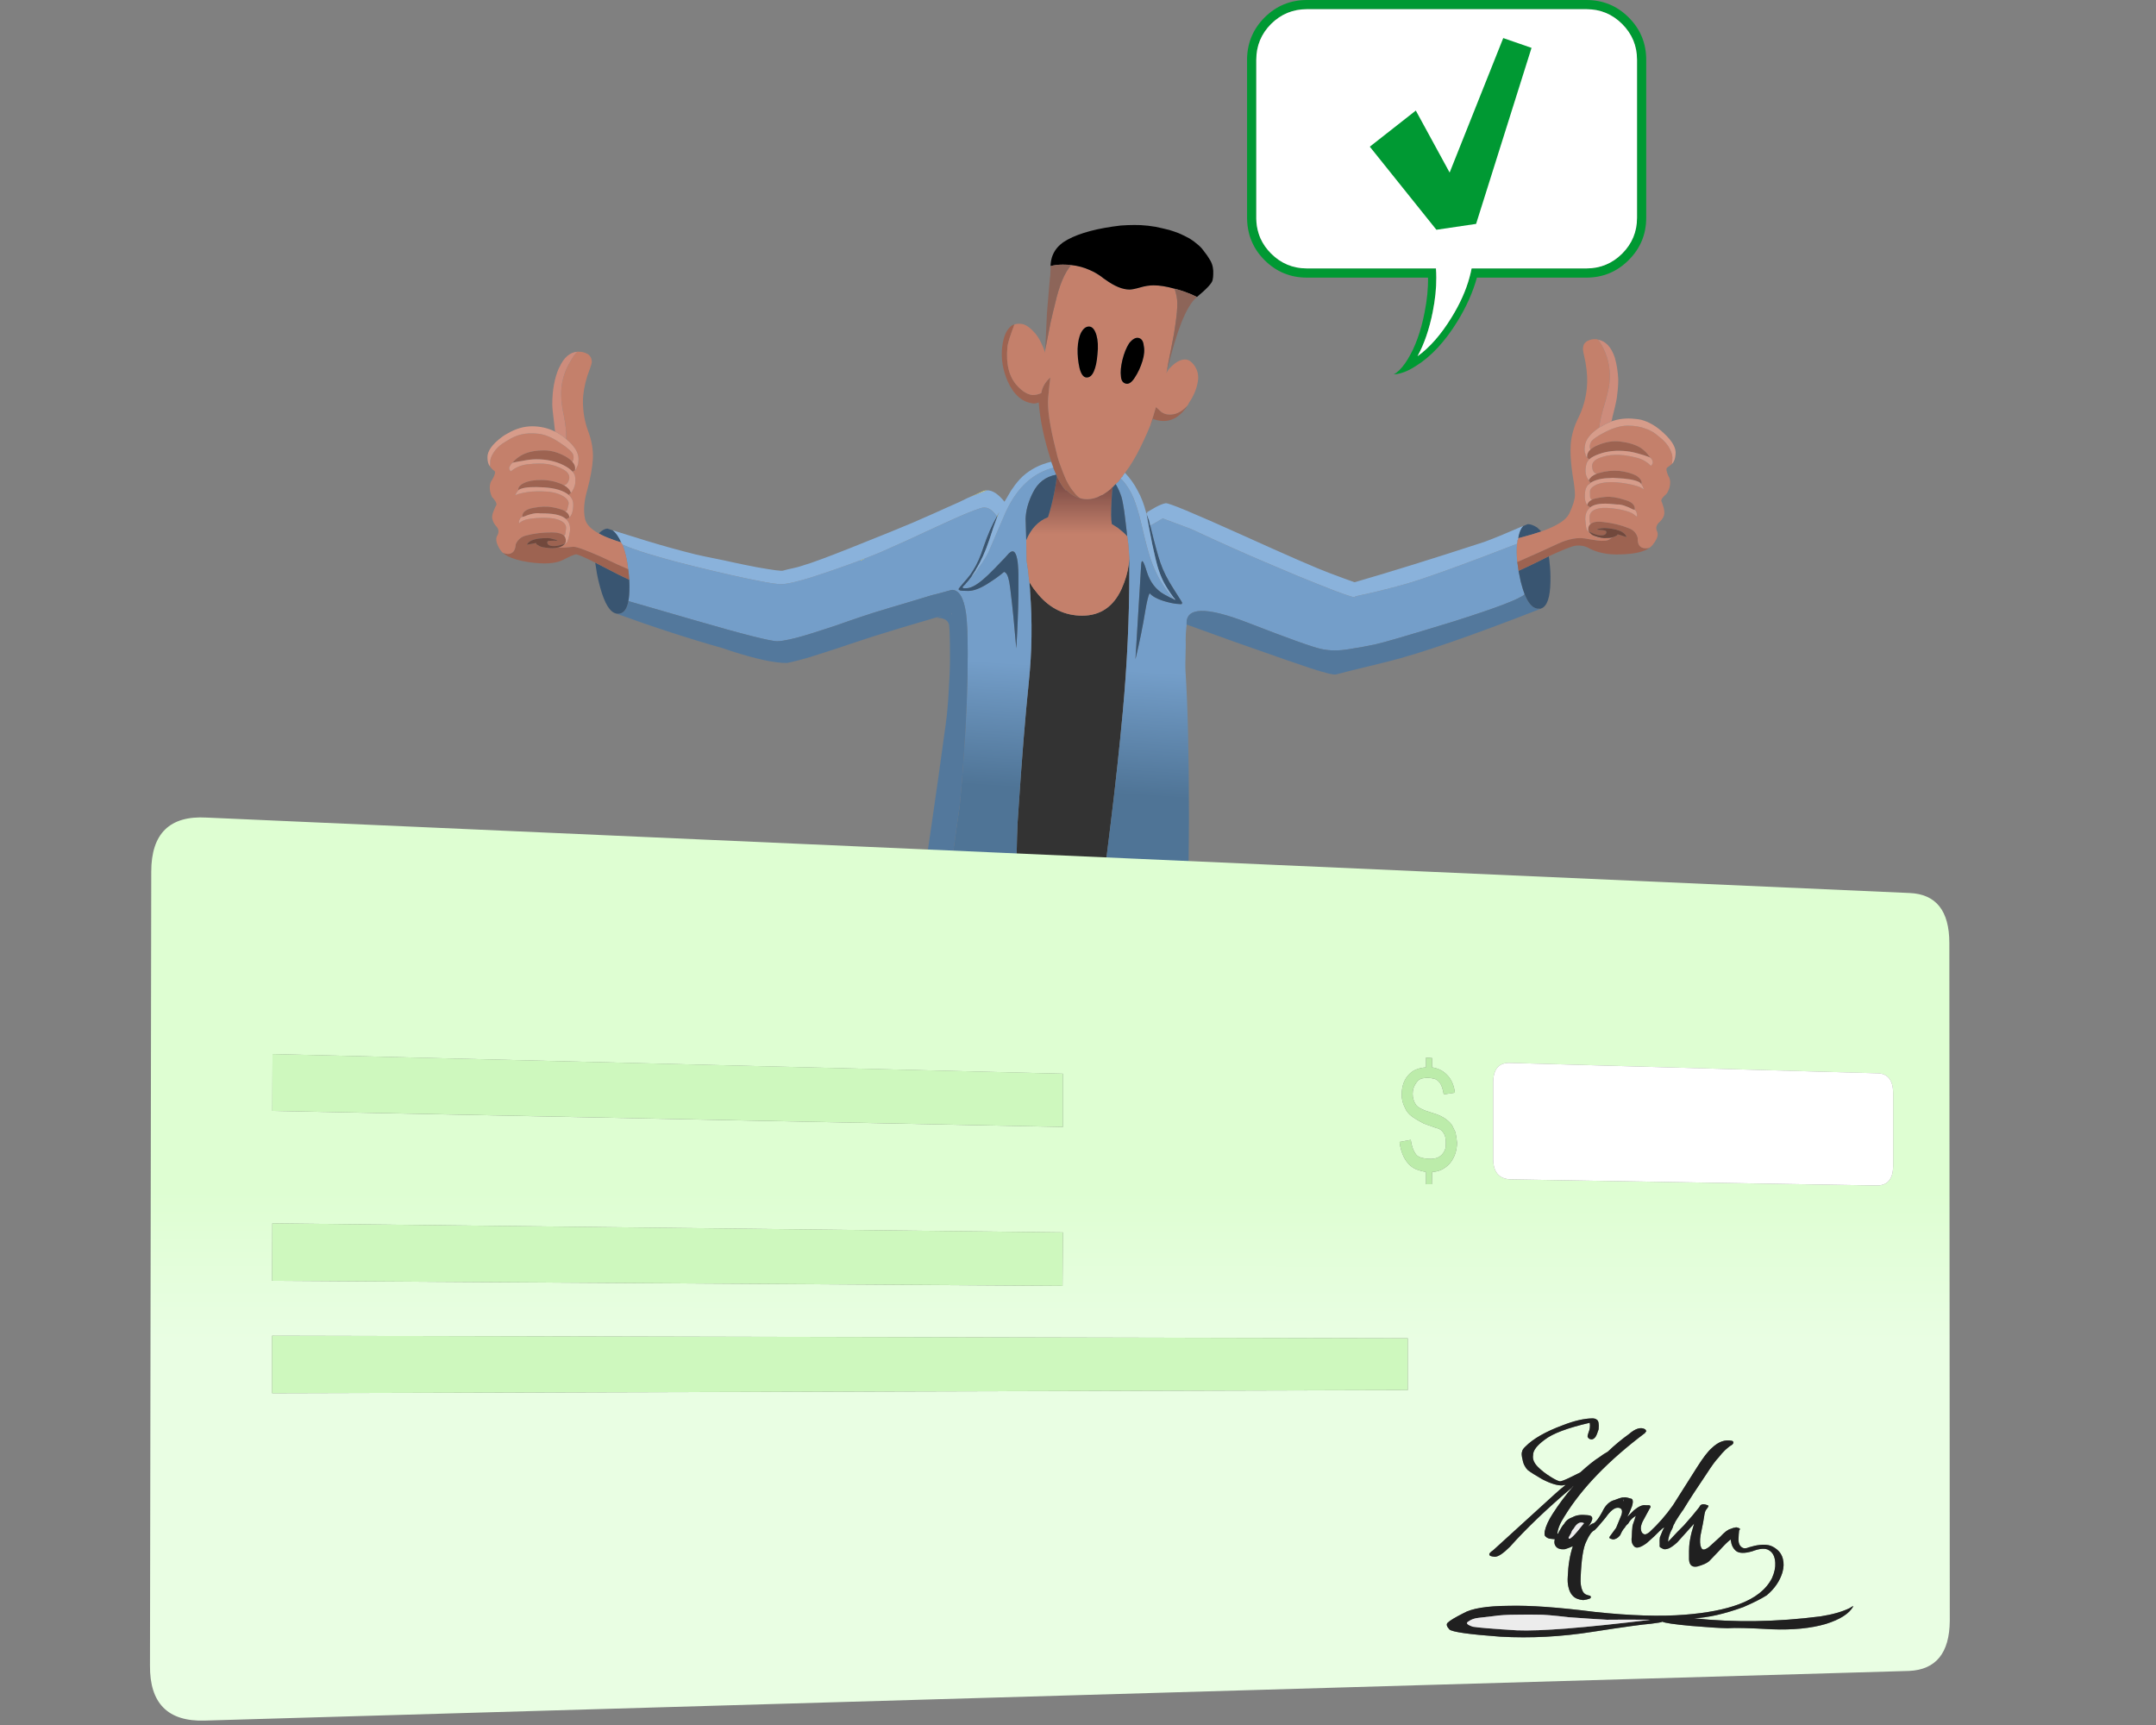 <svg width="115" height="92" viewBox="0 0 115 92" fill="none" xmlns="http://www.w3.org/2000/svg">
<rect x="0" y="0" width="115" height="92" fill="#808080" stroke="none"/>
<path d="M87.808 3.191C87.808 2.307 87.498 1.554 86.876 0.933C86.254 0.311 85.501 0 84.618 0H69.709C68.829 0 68.077 0.311 67.451 0.933C66.85 1.538 66.539 2.264 66.518 3.111V11.615C66.518 11.898 66.551 12.165 66.616 12.419C66.637 12.517 66.665 12.613 66.702 12.707C66.78 12.924 66.882 13.133 67.009 13.333C67.132 13.521 67.279 13.701 67.451 13.873C68.073 14.495 68.825 14.806 69.709 14.806H76.169C76.182 15.374 76.12 15.996 75.985 16.671C75.789 17.673 75.49 18.502 75.09 19.156C75.044 19.23 74.999 19.299 74.954 19.365C74.746 19.663 74.541 19.864 74.341 19.966C74.57 19.958 74.824 19.888 75.102 19.758C75.237 19.692 75.378 19.612 75.525 19.518C76.335 19.015 77.073 18.221 77.74 17.137C78.223 16.348 78.568 15.571 78.777 14.806H84.618C85.497 14.806 86.248 14.495 86.87 13.873L86.876 13.867C87.498 13.245 87.808 12.495 87.808 11.615V3.191ZM86.526 1.282C87.054 1.81 87.317 2.446 87.317 3.191V11.615C87.317 12.36 87.054 12.996 86.526 13.524C85.998 14.051 85.362 14.315 84.618 14.315H78.495C78.462 14.479 78.423 14.642 78.378 14.806C78.19 15.497 77.871 16.207 77.421 16.935C76.861 17.847 76.257 18.535 75.611 18.997C75.967 18.346 76.237 17.559 76.421 16.634C76.552 15.98 76.615 15.37 76.611 14.806C76.611 14.638 76.605 14.475 76.593 14.315H69.709C68.964 14.315 68.328 14.051 67.801 13.524C67.551 13.274 67.361 13.002 67.23 12.707C67.189 12.613 67.154 12.517 67.126 12.419C67.052 12.182 67.013 11.932 67.009 11.67V6.725C67.009 6.713 67.009 6.702 67.009 6.694V3.191C67.009 2.446 67.271 1.81 67.794 1.282L67.801 1.276C68.328 0.753 68.964 0.491 69.709 0.491H84.618C85.362 0.491 85.998 0.755 86.526 1.282Z" fill="#009933"/>
<path d="M87.318 3.191C87.318 2.446 87.054 1.81 86.527 1.282C85.999 0.755 85.363 0.491 84.619 0.491H69.709C68.965 0.491 68.329 0.753 67.801 1.276L67.795 1.282C67.272 1.81 67.01 2.446 67.01 3.191V6.694C67.01 6.702 67.01 6.713 67.01 6.725V11.671C67.014 11.932 67.053 12.182 67.126 12.419C67.155 12.517 67.19 12.613 67.231 12.707C67.362 13.002 67.552 13.274 67.801 13.524C68.329 14.051 68.965 14.315 69.709 14.315H76.593C76.606 14.475 76.612 14.638 76.612 14.806C76.616 15.37 76.552 15.98 76.422 16.634C76.238 17.559 75.968 18.346 75.612 18.997C76.258 18.535 76.861 17.847 77.422 16.935C77.872 16.207 78.191 15.497 78.379 14.806C78.424 14.642 78.463 14.479 78.495 14.315H84.619C85.363 14.315 85.999 14.051 86.527 13.524C87.054 12.996 87.318 12.36 87.318 11.615V3.191Z" fill="white"/>
<path d="M81.691 2.553L80.182 2.031L77.323 9.204L75.519 5.897L73.065 7.823L76.617 12.254L78.734 11.941L81.691 2.553Z" fill="#009933"/>
<path d="M54.942 31.448C54.944 31.475 54.944 31.501 54.942 31.527C55.068 33.135 55.045 34.758 54.874 36.396C54.687 38.199 54.499 40.525 54.311 43.373C54.3 43.541 54.289 43.718 54.277 43.903C54.19 45.761 54.202 48.473 54.311 52.04L58.413 52.209L58.988 45.988C59.08 45.283 59.166 44.588 59.247 43.903C59.501 41.834 59.715 39.854 59.89 37.963C60.123 35.438 60.239 32.943 60.239 30.479C60.239 30.314 60.239 30.16 60.239 30.017C60.239 29.942 60.239 29.87 60.239 29.803C60.209 30.231 60.119 30.648 59.969 31.054C59.916 31.174 59.867 31.294 59.822 31.414C59.386 32.361 58.688 32.834 57.726 32.834C56.802 32.834 56.02 32.459 55.382 31.707C55.304 31.616 55.233 31.526 55.167 31.437C55.164 31.436 55.16 31.432 55.156 31.426C55.059 31.292 54.976 31.164 54.908 31.042C54.921 31.178 54.932 31.313 54.942 31.448Z" fill="#333333"/>
<path d="M56.339 25.306C56.324 25.283 56.312 25.264 56.305 25.249V25.238C56.297 25.231 56.294 25.223 56.294 25.216C56.251 25.123 56.213 25.032 56.181 24.945C55.203 25.203 54.429 25.849 53.859 26.884C53.732 27.109 53.555 27.492 53.33 28.033C52.999 28.815 52.796 29.288 52.721 29.453C52.653 29.596 52.548 29.776 52.405 29.994C52.307 30.132 52.228 30.241 52.169 30.321C52.119 30.398 52.085 30.451 52.067 30.479C52.045 30.524 51.958 30.618 51.808 30.761C51.699 30.913 51.602 31.033 51.515 31.122C51.509 31.135 51.501 31.146 51.492 31.155C51.468 31.181 51.446 31.203 51.425 31.223C51.275 31.351 51.335 31.4 51.605 31.369C51.858 31.34 52.181 31.145 52.575 30.783C52.619 30.745 52.664 30.703 52.71 30.659C52.968 30.41 53.186 30.188 53.363 29.994C53.509 29.851 53.629 29.723 53.724 29.611C53.991 29.282 54.167 29.349 54.254 29.814C54.276 29.914 54.291 30.031 54.299 30.163C54.312 30.308 54.319 30.469 54.321 30.648C54.326 30.991 54.326 31.348 54.321 31.719C54.31 32.597 54.272 33.551 54.209 34.582C54.106 33.376 54.016 32.456 53.938 31.82C53.902 31.483 53.868 31.228 53.837 31.054C53.833 31.034 53.829 31.015 53.825 30.998C53.765 30.695 53.675 30.53 53.555 30.502C53.33 30.697 53.025 30.915 52.642 31.155C52.254 31.394 51.923 31.515 51.65 31.516C51.372 31.516 51.218 31.505 51.188 31.482L51.121 31.426L51.233 31.268C51.243 31.257 51.255 31.246 51.267 31.234C51.319 31.175 51.383 31.1 51.459 31.009C51.505 30.957 51.554 30.9 51.605 30.84C51.708 30.723 51.806 30.588 51.898 30.434C52.112 30.099 52.3 29.678 52.462 29.172C52.672 28.548 52.909 28.007 53.172 27.549V27.537C52.895 27.131 52.598 26.988 52.282 27.109C51.876 27.237 51.226 27.508 50.332 27.921C48.794 28.637 47.69 29.14 47.018 29.431C46.772 29.537 46.491 29.65 46.173 29.769C46.084 29.813 45.997 29.855 45.914 29.893C45.91 29.888 45.906 29.88 45.903 29.87C45.88 29.883 45.857 29.894 45.835 29.904C45.358 30.083 44.809 30.279 44.189 30.49C42.982 30.907 42.159 31.129 41.721 31.155C41.518 31.167 41.071 31.103 40.38 30.964C39.589 30.813 38.477 30.561 37.044 30.209C36.347 30.041 35.723 29.876 35.173 29.713C34.341 29.479 33.684 29.257 33.201 29.048C33.35 29.426 33.451 29.862 33.505 30.355C33.52 30.446 33.532 30.536 33.539 30.626C33.547 30.72 33.555 30.818 33.562 30.919C33.566 31.003 33.569 31.089 33.573 31.178C33.573 31.23 33.573 31.291 33.573 31.358C33.573 31.631 33.554 31.864 33.517 32.057C34.145 32.237 35.314 32.575 37.022 33.071C39.651 33.835 41.135 34.211 41.473 34.199C41.811 34.187 42.356 34.067 43.108 33.838C43.351 33.765 43.587 33.69 43.818 33.612C44.33 33.452 44.83 33.283 45.316 33.105C45.667 32.983 46.096 32.84 46.601 32.677C47.121 32.516 47.722 32.336 48.404 32.136C48.804 32.019 49.225 31.892 49.667 31.753C49.922 31.693 50.29 31.595 50.771 31.46C51.154 31.46 51.406 31.877 51.526 32.711C51.587 33.139 51.617 33.872 51.617 34.909C51.617 36.502 51.549 38.275 51.414 40.228C51.349 41.214 51.273 42.135 51.188 42.99C51.169 43.123 51.151 43.254 51.132 43.384C51.021 44.14 50.919 44.861 50.828 45.548C50.527 47.991 50.377 50.035 50.377 51.68C50.377 51.742 50.377 51.802 50.377 51.86L54.31 52.04C54.201 48.473 54.19 45.761 54.276 43.903C54.288 43.718 54.299 43.541 54.31 43.373C54.498 40.525 54.686 38.2 54.874 36.396C55.044 34.758 55.067 33.135 54.941 31.527C54.943 31.501 54.943 31.475 54.941 31.448C54.931 31.314 54.92 31.178 54.907 31.043C54.903 30.989 54.895 30.936 54.885 30.885C54.858 30.554 54.82 30.257 54.772 29.994C54.769 29.967 54.766 29.941 54.761 29.916L54.738 28.8L54.705 27.661C54.705 27.609 54.708 27.556 54.716 27.504C54.753 27.105 54.881 26.692 55.099 26.264C55.364 25.735 55.777 25.419 56.339 25.317C56.341 25.315 56.341 25.311 56.339 25.306ZM72.275 31.809C72.377 31.919 72.024 31.822 71.215 31.516C70.719 31.325 70.043 31.055 69.187 30.704C68.899 30.582 68.587 30.451 68.251 30.31C68.026 30.216 67.797 30.118 67.564 30.017C67.544 30.012 67.526 30.005 67.507 29.994C66.319 29.489 65.034 28.914 63.653 28.27C63.595 28.246 63.535 28.22 63.473 28.191L62.019 27.65C61.986 27.669 61.952 27.688 61.917 27.706C61.7 27.842 61.512 27.951 61.354 28.033C61.579 28.965 61.76 29.626 61.895 30.017C62.045 30.453 62.278 30.915 62.594 31.403C62.72 31.597 62.817 31.751 62.887 31.865C62.899 31.881 62.906 31.892 62.909 31.899C63.007 32.052 63.056 32.135 63.056 32.147C63.048 32.162 63.044 32.181 63.044 32.203C63.037 32.226 62.936 32.226 62.74 32.203C62.545 32.181 62.312 32.128 62.041 32.046C61.711 31.941 61.47 31.805 61.32 31.64C61.252 31.753 61.174 32.076 61.084 32.609C60.956 33.406 60.783 34.255 60.565 35.157L60.869 30.118C60.892 29.78 60.99 29.897 61.162 30.468C61.335 31.031 61.643 31.441 62.087 31.696C62.327 31.832 62.507 31.922 62.627 31.967C62.507 31.834 62.39 31.695 62.278 31.55C61.914 31.066 61.625 30.525 61.41 29.927C61.283 29.589 61.099 28.901 60.858 27.864C60.8 27.609 60.736 27.372 60.666 27.154C60.534 26.706 60.384 26.349 60.216 26.083C60.092 25.87 59.945 25.682 59.776 25.52C59.73 25.58 59.685 25.64 59.641 25.7C59.626 25.708 59.611 25.719 59.596 25.734C59.581 25.741 59.569 25.753 59.562 25.768C59.545 25.782 59.526 25.797 59.506 25.813C59.632 26.02 59.737 26.253 59.821 26.512C59.85 26.614 59.876 26.735 59.9 26.872C59.945 27.108 59.987 27.393 60.024 27.729C60.084 28.255 60.118 28.544 60.126 28.597C60.171 28.867 60.201 29.153 60.216 29.453C60.223 29.566 60.231 29.683 60.238 29.803C60.238 29.87 60.238 29.942 60.238 30.017C60.238 30.16 60.238 30.314 60.238 30.479C60.238 32.944 60.122 35.438 59.889 37.963C59.714 39.854 59.5 41.834 59.246 43.903C59.165 44.588 59.079 45.283 58.987 45.988L58.412 52.209L63.214 52.435C63.341 49.581 63.409 46.737 63.416 43.903C63.416 43.73 63.416 43.557 63.416 43.384C63.416 40.228 63.356 37.708 63.236 35.822C63.221 35.656 63.225 35.198 63.247 34.447C63.249 34.402 63.249 34.356 63.247 34.311C63.236 34.018 63.251 33.691 63.292 33.331V33.319V33.308C63.23 32.38 64.304 32.343 66.516 33.195C68.728 34.055 70.051 34.528 70.483 34.615C70.923 34.71 71.404 34.714 71.925 34.627C72.455 34.545 72.932 34.459 73.357 34.368C73.779 34.277 75.165 33.872 77.516 33.15C79.799 32.429 81.069 31.944 81.325 31.696C81.266 31.545 81.21 31.369 81.156 31.167C81.141 31.099 81.126 31.043 81.111 30.998C81.067 30.802 81.03 30.618 80.998 30.445C80.999 30.444 80.999 30.44 80.998 30.434C80.971 30.274 80.949 30.119 80.93 29.972C80.896 29.616 80.893 29.293 80.919 29.003C80.262 29.257 79.653 29.49 79.093 29.701C78.331 29.989 77.658 30.237 77.076 30.445C76.126 30.788 75.416 31.024 74.946 31.155C73.977 31.426 73.086 31.644 72.275 31.809ZM50.771 32.801C50.774 32.769 50.774 32.735 50.771 32.7C50.767 32.701 50.759 32.701 50.749 32.7C50.755 32.708 50.759 32.716 50.76 32.722C50.766 32.75 50.77 32.776 50.771 32.801Z" fill="url(#paint0_linear)"/>
<path d="M59.348 25.971C59.301 26.004 59.263 26.042 59.236 26.084C59.1 26.196 58.965 26.294 58.83 26.377C58.781 26.395 58.736 26.414 58.695 26.433C58.688 26.436 58.68 26.44 58.672 26.444C58.65 26.452 58.623 26.467 58.593 26.489C58.405 26.572 58.21 26.617 58.007 26.625C57.932 26.617 57.868 26.613 57.816 26.613C57.748 26.606 57.68 26.591 57.613 26.568C57.515 26.546 57.425 26.515 57.342 26.478C57.177 26.395 57.023 26.283 56.88 26.14C56.873 26.14 56.865 26.136 56.858 26.128C56.858 26.136 56.858 26.147 56.858 26.162C56.855 26.16 56.851 26.156 56.846 26.151C56.784 26.088 56.732 26.024 56.688 25.959C56.599 25.84 56.494 25.652 56.373 25.396C56.319 25.881 56.218 26.414 56.069 26.996C56.016 27.199 55.96 27.395 55.9 27.582C55.381 27.785 54.994 28.191 54.739 28.8L54.761 29.916C54.766 29.941 54.77 29.967 54.773 29.994C54.821 30.257 54.858 30.554 54.885 30.885C54.896 30.936 54.903 30.989 54.908 31.043C54.975 31.165 55.058 31.292 55.156 31.426C55.16 31.433 55.164 31.436 55.167 31.437C55.233 31.526 55.304 31.616 55.381 31.708C56.02 32.459 56.801 32.835 57.725 32.835C58.687 32.835 59.386 32.361 59.822 31.415C59.867 31.294 59.916 31.174 59.968 31.054C60.118 30.648 60.209 30.231 60.239 29.803C60.231 29.683 60.224 29.566 60.216 29.453C60.201 29.153 60.171 28.867 60.126 28.597C59.998 28.454 59.848 28.319 59.675 28.191C59.66 28.176 59.649 28.165 59.641 28.157C59.529 28.082 59.416 28.011 59.303 27.943C59.281 27.785 59.269 27.631 59.269 27.481C59.269 27.187 59.277 26.909 59.292 26.647C59.304 26.41 59.323 26.184 59.348 25.971Z" fill="url(#paint1_linear)"/>
<path d="M45.318 33.105C44.831 33.283 44.331 33.452 43.819 33.612C43.589 33.69 43.352 33.765 43.109 33.838C42.357 34.066 41.812 34.187 41.475 34.198C41.137 34.21 39.653 33.835 37.023 33.071C35.315 32.575 34.147 32.237 33.518 32.057C33.435 32.508 33.251 32.733 32.966 32.733C32.928 32.733 32.894 32.729 32.864 32.722C34.87 33.451 36.779 34.071 38.59 34.581C38.725 34.63 38.856 34.676 38.984 34.717C40.34 35.153 41.339 35.367 41.982 35.359C42.372 35.278 42.793 35.169 43.244 35.032C43.469 34.965 43.728 34.882 44.022 34.784C44.32 34.691 44.65 34.582 45.014 34.458C45.423 34.319 45.923 34.154 46.512 33.962C46.991 33.816 47.528 33.651 48.124 33.466C48.777 33.271 49.491 33.06 50.265 32.834L49.961 32.947C50.367 32.953 50.589 33.089 50.626 33.353C50.656 33.563 50.671 34.164 50.671 35.156C50.671 35.637 50.641 36.336 50.581 37.253C50.557 37.588 50.53 37.892 50.502 38.166C50.462 38.507 50.409 38.901 50.344 39.349C50.189 40.5 49.975 42.017 49.702 43.903C49.654 44.226 49.606 44.56 49.555 44.906C49.232 47.1 48.999 49.395 48.857 51.792L50.378 51.86C50.378 51.802 50.378 51.742 50.378 51.679C50.378 50.035 50.528 47.991 50.829 45.548C50.92 44.861 51.022 44.14 51.133 43.384C51.152 43.254 51.171 43.123 51.19 42.99C51.275 42.135 51.35 41.214 51.415 40.228C51.55 38.275 51.618 36.501 51.618 34.908C51.618 33.871 51.588 33.139 51.528 32.711C51.407 31.876 51.156 31.459 50.773 31.459C50.292 31.595 49.923 31.692 49.668 31.753C49.226 31.891 48.806 32.019 48.406 32.136C47.723 32.336 47.122 32.516 46.603 32.677C46.097 32.84 45.669 32.983 45.318 33.105ZM50.773 32.699C50.776 32.734 50.776 32.768 50.773 32.801C50.771 32.776 50.767 32.75 50.761 32.722C50.76 32.716 50.756 32.708 50.75 32.699C50.761 32.701 50.768 32.701 50.773 32.699ZM82.115 32.462C81.806 32.492 81.543 32.236 81.326 31.696C81.071 31.944 79.801 32.429 77.517 33.15C75.167 33.871 73.78 34.277 73.358 34.367C72.934 34.459 72.457 34.545 71.927 34.627C71.405 34.714 70.924 34.71 70.484 34.615C70.052 34.528 68.73 34.055 66.517 33.195C64.305 32.343 63.231 32.38 63.294 33.308L65.886 34.243C66.941 34.616 67.809 34.92 68.489 35.156C69.102 35.368 69.564 35.526 69.876 35.63C70.68 35.893 71.145 36.005 71.273 35.968C71.386 35.93 72.295 35.705 74.001 35.291C75.706 34.871 78.437 33.928 82.194 32.462H82.171C82.156 32.47 82.138 32.47 82.115 32.462Z" fill="#53789C"/>
<path d="M53.194 27.559C53.186 27.554 53.179 27.547 53.172 27.537V27.548C52.909 28.007 52.672 28.548 52.462 29.171C52.3 29.678 52.112 30.099 51.898 30.434C51.806 30.587 51.709 30.723 51.605 30.839C51.554 30.9 51.505 30.956 51.459 31.009C51.383 31.1 51.319 31.175 51.267 31.234C51.255 31.245 51.244 31.257 51.233 31.268L51.121 31.425L51.188 31.482C51.218 31.504 51.373 31.516 51.651 31.516C51.923 31.514 52.254 31.394 52.642 31.155C53.026 30.915 53.33 30.697 53.555 30.501C53.675 30.529 53.765 30.695 53.826 30.997C53.83 31.015 53.833 31.033 53.837 31.053C53.868 31.227 53.902 31.483 53.938 31.82C54.016 32.455 54.106 33.376 54.209 34.581C54.272 33.551 54.31 32.596 54.322 31.718C54.326 31.348 54.326 30.991 54.322 30.648C54.319 30.469 54.312 30.308 54.299 30.163C54.291 30.03 54.276 29.914 54.254 29.814C54.168 29.349 53.991 29.281 53.724 29.611C53.629 29.722 53.509 29.85 53.364 29.994C53.186 30.188 52.968 30.409 52.71 30.659C52.664 30.703 52.619 30.744 52.575 30.783C52.181 31.145 51.858 31.34 51.605 31.369C51.335 31.399 51.275 31.35 51.425 31.223C51.446 31.203 51.469 31.181 51.493 31.155C51.501 31.146 51.509 31.135 51.515 31.121C51.602 31.033 51.7 30.913 51.808 30.761C51.883 30.648 51.962 30.528 52.045 30.4C52.05 30.391 52.054 30.38 52.056 30.366C52.316 29.954 52.553 29.432 52.766 28.799C52.928 28.286 53.071 27.873 53.194 27.559ZM32.998 30.648C32.81 30.55 32.634 30.46 32.469 30.377C32.199 30.236 31.959 30.112 31.747 30.005C31.763 30.114 31.781 30.23 31.804 30.355C31.841 30.64 31.913 30.971 32.018 31.347C32.251 32.188 32.532 32.647 32.863 32.722C32.893 32.729 32.927 32.733 32.965 32.733C33.249 32.733 33.434 32.508 33.517 32.057C33.554 31.864 33.573 31.631 33.573 31.358C33.573 31.29 33.573 31.23 33.573 31.177C33.57 31.089 33.566 31.003 33.562 30.918C33.363 30.825 33.175 30.735 32.998 30.648ZM32.672 28.281C32.581 28.251 32.491 28.221 32.401 28.191C32.266 28.198 32.123 28.273 31.973 28.416C31.96 28.429 31.949 28.44 31.939 28.45C32.123 28.556 32.34 28.654 32.593 28.743C32.651 28.767 32.712 28.79 32.773 28.811C32.863 28.841 32.953 28.871 33.043 28.901C33.074 28.91 33.104 28.918 33.134 28.923C32.998 28.624 32.855 28.418 32.705 28.303C32.69 28.296 32.679 28.288 32.672 28.281ZM56.373 25.384C56.361 25.362 56.35 25.339 56.339 25.317C55.777 25.419 55.364 25.734 55.099 26.263C54.881 26.692 54.754 27.105 54.716 27.503C54.709 27.556 54.705 27.608 54.705 27.661L54.739 28.799C54.994 28.191 55.381 27.785 55.899 27.582C55.959 27.394 56.016 27.199 56.068 26.996C56.218 26.414 56.319 25.88 56.373 25.395V25.384ZM61.354 28.033C61.332 27.935 61.309 27.841 61.286 27.751C61.242 27.623 61.196 27.503 61.151 27.39C61.196 27.631 61.238 27.86 61.275 28.078C61.403 28.769 61.523 29.344 61.636 29.802C61.771 30.389 61.955 30.873 62.188 31.256C62.271 31.396 62.35 31.52 62.425 31.628C62.521 31.772 62.611 31.893 62.695 31.989C62.68 31.982 62.665 31.978 62.65 31.978L62.628 31.966C62.508 31.921 62.327 31.831 62.087 31.696C61.643 31.441 61.335 31.031 61.163 30.467C60.99 29.896 60.892 29.78 60.87 30.118L60.565 35.156C60.783 34.255 60.956 33.405 61.084 32.609C61.174 32.075 61.253 31.752 61.32 31.64C61.471 31.805 61.711 31.94 62.042 32.045C62.312 32.128 62.545 32.181 62.74 32.203C62.936 32.226 63.037 32.226 63.045 32.203C63.045 32.181 63.048 32.162 63.056 32.147C63.056 32.134 63.007 32.052 62.909 31.899C62.906 31.892 62.899 31.88 62.887 31.865C62.818 31.751 62.72 31.597 62.594 31.403C62.278 30.915 62.045 30.452 61.895 30.017C61.76 29.626 61.58 28.965 61.354 28.033ZM59.416 25.903C59.408 25.918 59.397 25.933 59.382 25.948C59.374 25.948 59.367 25.955 59.359 25.97H59.348C59.323 26.184 59.304 26.409 59.292 26.647C59.277 26.909 59.269 27.186 59.269 27.481C59.269 27.631 59.28 27.785 59.303 27.943C59.416 28.01 59.528 28.082 59.641 28.157C59.649 28.164 59.66 28.176 59.675 28.191C59.848 28.319 59.998 28.454 60.126 28.596C60.118 28.544 60.084 28.255 60.024 27.729C59.987 27.393 59.946 27.107 59.9 26.872C59.876 26.734 59.85 26.614 59.821 26.511C59.737 26.252 59.632 26.019 59.506 25.812C59.479 25.84 59.449 25.87 59.416 25.903ZM82.655 30.028C82.645 29.901 82.63 29.781 82.61 29.667C82.425 29.761 82.222 29.862 82.001 29.971C81.725 30.108 81.39 30.266 80.998 30.445C81.03 30.618 81.067 30.802 81.111 30.997C81.126 31.042 81.141 31.099 81.156 31.166C81.21 31.368 81.266 31.545 81.325 31.696C81.542 32.236 81.805 32.492 82.114 32.462C82.136 32.47 82.155 32.47 82.17 32.462H82.193L82.204 32.451C82.52 32.346 82.685 31.869 82.7 31.02C82.707 30.644 82.692 30.313 82.655 30.028ZM81.257 28.055C81.252 28.058 81.245 28.058 81.235 28.055C81.234 28.063 81.231 28.071 81.224 28.078C81.105 28.203 81.023 28.413 80.976 28.709C81.227 28.644 81.471 28.576 81.708 28.506C81.884 28.454 82.049 28.402 82.204 28.349C82.192 28.333 82.181 28.318 82.17 28.303C82.11 28.243 82.05 28.187 81.99 28.134C81.802 28.014 81.637 27.954 81.494 27.954C81.411 27.984 81.332 28.018 81.257 28.055Z" fill="#395571"/>
<path d="M29.573 28.833C29.468 28.833 29.378 28.837 29.303 28.844C29.273 28.852 29.25 28.856 29.235 28.856C29.205 28.878 29.19 28.901 29.19 28.923C29.19 29.059 29.314 29.126 29.562 29.126C29.698 29.126 29.863 29.092 30.058 29.025C30.081 29.017 30.107 29.01 30.137 29.002C30.145 28.98 30.152 28.961 30.16 28.946C30.175 28.931 30.182 28.893 30.182 28.833C30.182 28.728 30.152 28.642 30.092 28.574C29.972 28.454 29.75 28.394 29.427 28.394C28.931 28.394 28.473 28.45 28.052 28.563C27.797 28.63 27.616 28.784 27.511 29.025C27.488 29.378 27.342 29.551 27.072 29.543C26.996 29.536 26.914 29.517 26.823 29.487C26.891 29.547 26.974 29.603 27.072 29.656C27.342 29.799 27.721 29.908 28.21 29.983C29.021 30.096 29.615 30.062 29.991 29.881C30.351 29.694 30.592 29.588 30.712 29.566C30.796 29.555 31.141 29.701 31.749 30.005C31.96 30.112 32.201 30.236 32.47 30.377C32.635 30.46 32.812 30.55 33 30.648C33.176 30.735 33.364 30.825 33.563 30.918C33.556 30.817 33.549 30.72 33.541 30.625C33.533 30.536 33.522 30.445 33.507 30.355C33.305 30.266 33.117 30.183 32.943 30.107C32.568 29.926 32.271 29.787 32.053 29.69C31.256 29.337 30.768 29.16 30.588 29.16L30.103 29.205C29.968 29.205 29.866 29.205 29.799 29.205C29.821 29.19 29.852 29.179 29.889 29.171C29.897 29.164 29.908 29.156 29.923 29.149C29.72 29.224 29.51 29.25 29.292 29.228C29.029 29.205 28.86 29.171 28.785 29.126C28.694 29.074 28.638 29.04 28.616 29.025C28.608 29.01 28.601 28.987 28.593 28.957C28.503 28.98 28.341 29.01 28.108 29.047C28.213 28.814 28.582 28.698 29.213 28.698C29.303 28.698 29.401 28.717 29.506 28.754C29.604 28.769 29.682 28.799 29.742 28.844C29.682 28.837 29.626 28.833 29.573 28.833ZM54.109 17.303C54.011 17.326 53.925 17.382 53.849 17.472C53.647 17.667 53.515 18.017 53.455 18.52C53.387 19.136 53.489 19.749 53.759 20.357C54.082 21.064 54.533 21.451 55.112 21.518C55.194 21.526 55.292 21.507 55.405 21.462C55.472 22.386 55.687 23.404 56.047 24.516C56.047 24.524 56.051 24.531 56.059 24.539C56.074 24.576 56.089 24.625 56.104 24.685C56.111 24.715 56.122 24.746 56.137 24.776C56.137 24.789 56.137 24.804 56.137 24.821C56.142 24.831 56.146 24.842 56.149 24.855C56.149 24.862 56.152 24.869 56.16 24.877C56.167 24.892 56.175 24.911 56.182 24.933C56.184 24.938 56.184 24.942 56.182 24.945C56.215 25.032 56.252 25.122 56.295 25.215C56.295 25.223 56.299 25.23 56.306 25.238V25.249C56.314 25.264 56.325 25.283 56.34 25.305C56.342 25.311 56.342 25.315 56.34 25.317C56.352 25.339 56.363 25.362 56.374 25.384V25.395C56.495 25.652 56.6 25.84 56.69 25.959C56.733 26.024 56.785 26.088 56.847 26.151C56.852 26.155 56.856 26.159 56.859 26.162C56.859 26.147 56.859 26.136 56.859 26.128C56.866 26.136 56.874 26.139 56.881 26.139C57.024 26.282 57.178 26.395 57.343 26.477C57.426 26.515 57.516 26.545 57.614 26.568C57.554 26.53 57.497 26.485 57.445 26.432C57.436 26.422 57.425 26.411 57.411 26.399C57.386 26.366 57.356 26.332 57.321 26.297C57.313 26.29 57.309 26.282 57.309 26.275C57.189 26.143 57.076 25.981 56.971 25.79C56.933 25.724 56.895 25.653 56.859 25.576C56.754 25.335 56.656 25.087 56.566 24.832C56.505 24.682 56.453 24.524 56.408 24.359C56.385 24.261 56.359 24.152 56.329 24.032C55.998 22.732 55.859 21.789 55.912 21.203C55.965 20.617 56.002 20.26 56.025 20.132C55.957 20.192 55.901 20.248 55.856 20.301C55.69 20.489 55.585 20.71 55.54 20.966C55.367 21.041 55.209 21.075 55.067 21.067C54.804 21.037 54.537 20.876 54.267 20.583C53.823 20.109 53.647 19.414 53.737 18.498C53.744 18.378 53.812 18.133 53.94 17.765C54.015 17.57 54.071 17.416 54.109 17.303ZM84.831 27.954C84.764 28.007 84.726 28.085 84.719 28.191C84.711 28.243 84.715 28.281 84.73 28.303C84.737 28.326 84.741 28.341 84.741 28.349C84.779 28.363 84.805 28.375 84.82 28.382C85.015 28.48 85.177 28.536 85.305 28.551C85.545 28.574 85.673 28.518 85.688 28.382C85.688 28.36 85.677 28.337 85.654 28.315C85.647 28.315 85.624 28.307 85.586 28.292C85.519 28.277 85.432 28.266 85.327 28.258C85.312 28.258 85.301 28.258 85.293 28.258C85.256 28.251 85.218 28.247 85.181 28.247H85.169C85.23 28.209 85.308 28.187 85.406 28.179C85.511 28.164 85.605 28.161 85.688 28.168C86.071 28.198 86.353 28.27 86.533 28.382C86.653 28.457 86.728 28.544 86.758 28.642C86.533 28.574 86.375 28.525 86.285 28.495C86.278 28.503 86.274 28.51 86.274 28.518C86.266 28.533 86.259 28.544 86.251 28.551C86.236 28.566 86.18 28.593 86.082 28.63C86.067 28.638 86.045 28.645 86.015 28.653C85.887 28.75 85.797 28.803 85.744 28.811C85.707 28.833 85.598 28.844 85.417 28.844C85.335 28.844 85.158 28.822 84.888 28.777C84.617 28.724 84.414 28.698 84.279 28.698C84.046 28.698 83.791 28.743 83.513 28.833C83.392 28.871 83.269 28.92 83.141 28.98C82.412 29.318 81.736 29.622 81.112 29.893C81.067 29.913 81.007 29.939 80.932 29.971C80.95 30.119 80.973 30.273 80.999 30.434C81.001 30.44 81.001 30.444 80.999 30.445C81.391 30.266 81.726 30.108 82.002 29.971C82.224 29.862 82.427 29.761 82.611 29.667C82.979 29.499 83.279 29.367 83.513 29.273C83.648 29.22 83.761 29.179 83.851 29.149C84.106 29.066 84.373 29.077 84.651 29.183C85.154 29.476 85.767 29.603 86.488 29.566C87.202 29.543 87.701 29.427 87.987 29.216C87.942 29.224 87.908 29.231 87.885 29.239C87.51 29.276 87.333 29.092 87.356 28.687C87.288 28.431 87.127 28.258 86.871 28.168C86.466 28.003 86.015 27.894 85.519 27.841C85.203 27.796 84.974 27.834 84.831 27.954ZM62.313 22.104C62.186 22.097 62.062 22.052 61.941 21.969C61.881 21.916 61.788 21.83 61.66 21.71C61.585 21.973 61.483 22.3 61.355 22.691C61.408 22.57 61.453 22.454 61.491 22.341C62.242 22.619 62.862 22.379 63.35 21.62C63.02 21.98 62.674 22.142 62.313 22.104ZM84.967 26.624C84.951 26.632 84.933 26.643 84.91 26.658C84.782 26.71 84.7 26.801 84.662 26.928C84.707 26.988 84.764 27.03 84.831 27.052C84.861 27.03 84.884 27.015 84.899 27.007C85.117 26.872 85.489 26.831 86.015 26.883C86.09 26.891 86.169 26.898 86.251 26.906C86.454 26.891 86.743 26.981 87.119 27.176C87.142 27.176 87.164 27.18 87.187 27.188C87.187 27.173 87.191 27.157 87.198 27.142C87.206 26.917 87.025 26.756 86.657 26.658C86.266 26.53 85.932 26.477 85.654 26.5C85.361 26.53 85.132 26.571 84.967 26.624ZM85.215 25.249C85.207 25.249 85.188 25.256 85.158 25.271C84.955 25.347 84.816 25.463 84.741 25.621C84.779 25.666 84.809 25.711 84.831 25.756C85.079 25.591 85.425 25.505 85.868 25.497C85.966 25.482 86.075 25.482 86.195 25.497C86.781 25.52 87.194 25.591 87.435 25.711C87.442 25.719 87.454 25.726 87.469 25.734C87.476 25.749 87.484 25.76 87.491 25.767C87.521 25.775 87.544 25.786 87.559 25.801C87.589 25.659 87.499 25.516 87.288 25.373C87.07 25.253 86.766 25.166 86.375 25.114C86.007 25.084 85.647 25.121 85.293 25.226C85.263 25.234 85.237 25.241 85.215 25.249ZM87.885 24.347C87.923 24.362 87.961 24.377 87.998 24.392H88.01C87.889 24.197 87.724 24.028 87.514 23.885C87.228 23.712 86.86 23.6 86.409 23.547C86.041 23.502 85.65 23.566 85.237 23.739C85.072 23.806 84.936 23.885 84.831 23.975C84.696 24.103 84.64 24.242 84.662 24.392C84.685 24.422 84.707 24.449 84.73 24.471C84.745 24.479 84.76 24.486 84.775 24.494C84.903 24.381 85.079 24.287 85.305 24.212C85.74 24.054 86.233 24.005 86.781 24.066C86.991 24.088 87.243 24.144 87.536 24.235C87.626 24.257 87.72 24.287 87.818 24.325C87.833 24.332 87.856 24.34 87.885 24.347ZM30.171 27.289C30.148 27.267 30.13 27.252 30.114 27.244C29.964 27.169 29.746 27.105 29.461 27.052C29.183 27 28.845 27.011 28.447 27.086C28.041 27.161 27.845 27.323 27.86 27.571C27.868 27.563 27.887 27.559 27.917 27.559C28.3 27.402 28.601 27.342 28.818 27.379C29.472 27.372 29.912 27.458 30.137 27.638C30.152 27.654 30.171 27.669 30.193 27.683C30.261 27.669 30.321 27.638 30.374 27.593C30.359 27.458 30.291 27.357 30.171 27.289ZM30.024 25.858C30.009 25.843 29.991 25.831 29.968 25.824C29.622 25.674 29.258 25.598 28.875 25.598C28.484 25.598 28.18 25.651 27.962 25.756C27.736 25.861 27.631 25.989 27.646 26.139C27.661 26.124 27.68 26.113 27.703 26.106C27.725 26.091 27.752 26.079 27.782 26.072C28.022 25.982 28.431 25.955 29.01 25.993C29.619 26.03 30.062 26.166 30.34 26.399C30.377 26.354 30.415 26.316 30.453 26.286C30.4 26.121 30.276 25.985 30.081 25.88C30.051 25.865 30.032 25.858 30.024 25.858ZM30.543 25.159C30.588 25.129 30.629 25.102 30.667 25.08C30.704 24.922 30.659 24.772 30.531 24.629C30.449 24.531 30.329 24.438 30.171 24.347C29.78 24.129 29.401 24.02 29.032 24.02C28.574 24.02 28.198 24.092 27.905 24.235C27.665 24.355 27.477 24.501 27.342 24.674H27.353C27.391 24.667 27.428 24.659 27.466 24.652C27.601 24.622 27.729 24.599 27.849 24.584C28.142 24.524 28.394 24.494 28.604 24.494C29.153 24.494 29.637 24.599 30.058 24.809C30.268 24.915 30.43 25.031 30.543 25.159Z" fill="#9D6351"/>
<path d="M30.857 18.757C30.842 18.757 30.823 18.757 30.801 18.757C30.681 18.87 30.576 19.009 30.485 19.174C30.395 19.317 30.316 19.46 30.249 19.602C30.038 20.046 29.933 20.512 29.933 21C29.933 21.353 29.982 21.748 30.08 22.183C30.162 22.612 30.204 22.984 30.204 23.299V23.423C30.639 23.784 30.857 24.133 30.857 24.471C30.857 24.682 30.831 24.821 30.778 24.888C30.763 24.926 30.748 24.964 30.733 25.001L30.722 25.012C30.707 25.043 30.688 25.065 30.666 25.08C30.628 25.103 30.587 25.129 30.542 25.159C30.587 25.204 30.624 25.264 30.654 25.339C30.692 25.467 30.7 25.625 30.677 25.813C30.647 25.971 30.583 26.117 30.485 26.252C30.47 26.26 30.459 26.271 30.452 26.286C30.414 26.316 30.377 26.354 30.339 26.399C30.361 26.421 30.388 26.448 30.418 26.478C30.425 26.485 30.433 26.496 30.44 26.512L30.452 26.523C30.534 26.628 30.576 26.756 30.576 26.906C30.576 27.237 30.508 27.466 30.373 27.593C30.32 27.639 30.26 27.669 30.192 27.684C30.222 27.714 30.245 27.74 30.26 27.762C30.388 27.92 30.433 28.123 30.395 28.371C30.343 28.657 30.294 28.837 30.249 28.912C30.241 28.92 30.226 28.935 30.204 28.957C30.159 29.002 30.095 29.051 30.012 29.104C29.997 29.111 29.982 29.119 29.967 29.126C29.959 29.126 29.952 29.13 29.944 29.138C29.937 29.138 29.929 29.141 29.922 29.149C29.907 29.156 29.896 29.164 29.888 29.171C29.851 29.179 29.82 29.19 29.798 29.205C29.866 29.205 29.967 29.205 30.102 29.205L30.587 29.16C30.767 29.16 31.256 29.337 32.052 29.69C32.27 29.788 32.567 29.927 32.942 30.107C33.116 30.183 33.304 30.266 33.506 30.355C33.452 29.862 33.35 29.426 33.202 29.047C33.193 29.034 33.186 29.019 33.179 29.002C33.172 28.995 33.164 28.987 33.157 28.98C33.149 28.963 33.142 28.944 33.134 28.924C33.104 28.918 33.074 28.911 33.044 28.901C32.954 28.871 32.863 28.841 32.773 28.811C32.712 28.79 32.652 28.768 32.593 28.743C32.341 28.654 32.123 28.556 31.939 28.45C31.519 28.222 31.275 27.966 31.207 27.684C31.109 27.248 31.15 26.722 31.331 26.106C31.496 25.49 31.594 24.945 31.624 24.471C31.646 23.998 31.564 23.51 31.376 23.006C31.188 22.503 31.094 21.973 31.094 21.417C31.094 21.004 31.173 20.545 31.331 20.042C31.398 19.862 31.451 19.715 31.488 19.602C31.541 19.445 31.567 19.351 31.567 19.321C31.567 19.118 31.488 18.967 31.331 18.87H31.319C31.192 18.795 31.038 18.757 30.857 18.757ZM62.797 16.187C62.797 15.947 62.748 15.684 62.651 15.398C62.222 15.278 61.85 15.218 61.535 15.218C61.309 15.218 61.069 15.255 60.814 15.331C60.551 15.406 60.363 15.443 60.25 15.443C59.874 15.443 59.439 15.263 58.943 14.902C58.883 14.865 58.826 14.823 58.774 14.778C58.563 14.621 58.342 14.493 58.109 14.395C57.808 14.26 57.485 14.174 57.139 14.136C56.786 14.534 56.501 15.214 56.283 16.176C56.211 16.451 56.129 16.797 56.035 17.213C55.952 17.625 55.858 18.106 55.753 18.656L55.742 18.825C55.734 18.802 55.731 18.783 55.731 18.768V18.757C55.671 18.584 55.603 18.423 55.528 18.272C55.483 18.175 55.434 18.084 55.381 18.002C55.336 17.934 55.291 17.87 55.246 17.81C54.991 17.51 54.754 17.333 54.536 17.281H54.525C54.487 17.273 54.457 17.269 54.435 17.269C54.314 17.262 54.206 17.273 54.108 17.303C54.07 17.416 54.014 17.57 53.939 17.765C53.811 18.133 53.743 18.378 53.736 18.498C53.646 19.415 53.822 20.11 54.266 20.583C54.536 20.876 54.803 21.038 55.066 21.068C55.209 21.075 55.366 21.041 55.539 20.966C55.584 20.711 55.689 20.489 55.855 20.301C55.9 20.249 55.956 20.192 56.024 20.132C56.001 20.26 55.964 20.617 55.911 21.203C55.858 21.789 55.997 22.732 56.328 24.032C56.358 24.152 56.384 24.261 56.407 24.359C56.452 24.524 56.505 24.682 56.565 24.832C56.655 25.088 56.752 25.335 56.858 25.576C56.894 25.653 56.932 25.724 56.97 25.79C57.075 25.982 57.188 26.143 57.309 26.275C57.309 26.282 57.312 26.29 57.32 26.297C57.355 26.332 57.385 26.366 57.41 26.399C57.424 26.411 57.435 26.422 57.444 26.433C57.496 26.485 57.553 26.53 57.613 26.568C57.68 26.59 57.748 26.605 57.816 26.613C57.868 26.613 57.932 26.617 58.007 26.624C58.21 26.617 58.406 26.572 58.593 26.489C58.623 26.466 58.65 26.451 58.672 26.444C58.68 26.44 58.688 26.436 58.695 26.433C58.736 26.413 58.781 26.395 58.83 26.376C58.965 26.294 59.1 26.196 59.236 26.083C59.263 26.042 59.301 26.004 59.348 25.971H59.36C59.367 25.955 59.375 25.948 59.382 25.948C59.397 25.933 59.408 25.918 59.416 25.903C59.449 25.87 59.479 25.84 59.506 25.813C59.527 25.797 59.546 25.782 59.563 25.768C59.57 25.753 59.581 25.741 59.596 25.734C59.611 25.719 59.626 25.707 59.641 25.7C59.685 25.64 59.73 25.58 59.777 25.52C59.796 25.497 59.815 25.474 59.833 25.452C59.848 25.437 59.863 25.426 59.878 25.418V25.407C59.878 25.384 59.889 25.366 59.912 25.351C59.936 25.307 59.966 25.262 60.002 25.215C60.019 25.199 60.037 25.18 60.058 25.159C60.058 25.144 60.066 25.129 60.081 25.114C60.126 25.046 60.175 24.979 60.227 24.911C60.483 24.535 60.746 24.054 61.016 23.468C61.129 23.228 61.242 22.969 61.355 22.691C61.482 22.3 61.584 21.973 61.659 21.71C61.786 21.83 61.88 21.917 61.941 21.969C62.061 22.052 62.185 22.097 62.312 22.105C62.673 22.142 63.019 21.98 63.349 21.62C63.379 21.567 63.406 21.518 63.428 21.473C63.691 21.083 63.849 20.684 63.902 20.279C63.902 20.233 63.905 20.196 63.913 20.166C63.913 19.948 63.868 19.764 63.778 19.614C63.748 19.553 63.718 19.505 63.688 19.467C63.552 19.287 63.41 19.189 63.259 19.174C63.071 19.159 62.872 19.23 62.662 19.388C62.572 19.456 62.478 19.542 62.38 19.648C62.35 19.685 62.324 19.719 62.301 19.749C62.271 19.802 62.241 19.85 62.211 19.895C62.211 19.903 62.207 19.91 62.2 19.918C62.207 19.88 62.219 19.847 62.234 19.817C62.279 19.546 62.358 19.133 62.47 18.577C62.578 18.062 62.657 17.607 62.707 17.213C62.767 16.807 62.797 16.465 62.797 16.187ZM59.867 19.197C59.957 18.836 60.077 18.539 60.227 18.306C60.408 18.081 60.577 17.987 60.735 18.024C60.892 18.062 60.983 18.197 61.005 18.43C61.058 18.663 61.035 18.937 60.938 19.253C60.84 19.576 60.705 19.869 60.532 20.132C60.367 20.395 60.205 20.504 60.047 20.459C59.889 20.421 59.803 20.29 59.788 20.064C59.758 19.839 59.784 19.55 59.867 19.197ZM58.097 17.416C58.263 17.423 58.391 17.574 58.481 17.867C58.563 18.152 58.582 18.494 58.537 18.892C58.507 19.283 58.443 19.587 58.345 19.805C58.248 20.031 58.116 20.14 57.951 20.132C57.786 20.125 57.662 19.956 57.579 19.625C57.504 19.294 57.47 18.952 57.478 18.599C57.493 18.239 57.556 17.949 57.669 17.731C57.789 17.514 57.932 17.408 58.097 17.416ZM84.492 18.351C84.462 18.411 84.443 18.486 84.436 18.577C84.421 18.622 84.466 18.873 84.571 19.332C84.661 19.85 84.684 20.312 84.639 20.718C84.579 21.274 84.432 21.789 84.199 22.262C83.959 22.736 83.82 23.213 83.782 23.694C83.775 23.791 83.771 23.897 83.771 24.009C83.771 24.4 83.808 24.847 83.884 25.351C83.966 25.816 84.008 26.17 84.008 26.41C84 26.651 83.899 26.977 83.703 27.391C83.658 27.481 83.594 27.567 83.512 27.65C83.259 27.897 82.823 28.13 82.204 28.349C82.049 28.402 81.884 28.454 81.709 28.506C81.472 28.576 81.228 28.644 80.976 28.709C80.972 28.737 80.968 28.763 80.965 28.788C80.957 28.796 80.95 28.799 80.942 28.799C80.935 28.867 80.927 28.935 80.92 29.002C80.893 29.293 80.897 29.616 80.931 29.972C81.006 29.939 81.066 29.913 81.111 29.893C81.735 29.622 82.411 29.318 83.14 28.98C83.268 28.92 83.391 28.871 83.512 28.833C83.79 28.743 84.045 28.698 84.278 28.698C84.413 28.698 84.616 28.724 84.887 28.777C85.157 28.822 85.334 28.845 85.416 28.845C85.597 28.845 85.706 28.833 85.743 28.811C85.796 28.803 85.886 28.751 86.014 28.653C85.931 28.683 85.796 28.698 85.608 28.698C85.593 28.698 85.578 28.698 85.563 28.698C85.54 28.698 85.518 28.698 85.495 28.698C85.33 28.713 85.18 28.683 85.044 28.608H85.056C85.048 28.585 85.026 28.57 84.988 28.563C84.981 28.555 84.969 28.548 84.954 28.54C84.947 28.533 84.939 28.529 84.932 28.529L84.921 28.518C84.906 28.51 84.894 28.503 84.887 28.495C84.879 28.48 84.872 28.473 84.864 28.473L84.853 28.461C84.778 28.401 84.725 28.352 84.695 28.315C84.68 28.3 84.669 28.288 84.661 28.281C84.654 28.266 84.646 28.255 84.639 28.247C84.609 28.187 84.582 28.014 84.56 27.729C84.552 27.466 84.616 27.267 84.751 27.131C84.766 27.116 84.778 27.105 84.785 27.098C84.8 27.075 84.815 27.06 84.83 27.052C84.763 27.03 84.706 26.989 84.661 26.928C84.549 26.793 84.511 26.56 84.549 26.23C84.564 26.087 84.616 25.963 84.706 25.858L84.729 25.846C84.729 25.839 84.737 25.835 84.751 25.835C84.774 25.82 84.793 25.805 84.808 25.79C84.815 25.775 84.823 25.764 84.83 25.756C84.808 25.711 84.778 25.666 84.74 25.621C84.733 25.606 84.725 25.595 84.718 25.587C84.62 25.437 84.571 25.283 84.571 25.125C84.571 24.945 84.597 24.791 84.65 24.663C84.688 24.595 84.729 24.539 84.774 24.494C84.759 24.486 84.744 24.479 84.729 24.471C84.706 24.449 84.684 24.423 84.661 24.392C84.639 24.378 84.624 24.363 84.616 24.347L84.605 24.336C84.582 24.291 84.571 24.25 84.571 24.212C84.519 24.13 84.507 23.987 84.537 23.784C84.575 23.446 84.83 23.119 85.304 22.803L85.315 22.702V22.691C85.36 22.39 85.447 22.026 85.574 21.597C85.709 21.169 85.8 20.786 85.845 20.448C85.92 19.787 85.811 19.159 85.518 18.565C85.435 18.393 85.341 18.242 85.236 18.115C85.221 18.115 85.202 18.107 85.18 18.092H85.168C84.988 18.077 84.834 18.103 84.706 18.171H84.695C84.612 18.216 84.545 18.276 84.492 18.351ZM89.091 23.987C88.963 23.724 88.764 23.491 88.493 23.288C88.26 23.078 88.009 22.931 87.738 22.848C87.483 22.751 87.186 22.702 86.848 22.702C86.495 22.694 86.093 22.803 85.642 23.029C85.183 23.262 84.921 23.45 84.853 23.592C84.785 23.735 84.778 23.863 84.83 23.976C84.936 23.885 85.071 23.806 85.236 23.739C85.649 23.566 86.04 23.502 86.408 23.547C86.859 23.6 87.227 23.712 87.513 23.885C87.723 24.028 87.888 24.197 88.009 24.392H87.997C88.05 24.423 88.091 24.464 88.121 24.517C88.151 24.592 88.163 24.648 88.155 24.686C88.148 24.746 88.114 24.798 88.054 24.843C87.843 24.618 87.569 24.468 87.231 24.392C86.795 24.287 86.427 24.242 86.126 24.257C85.856 24.265 85.582 24.321 85.304 24.426C85.041 24.532 84.913 24.682 84.921 24.877C84.936 25.095 85.014 25.227 85.157 25.272C85.187 25.257 85.206 25.249 85.214 25.249C85.236 25.242 85.262 25.234 85.292 25.227C85.646 25.121 86.006 25.084 86.374 25.114C86.765 25.166 87.069 25.253 87.287 25.373C87.498 25.516 87.588 25.659 87.558 25.801C87.543 25.786 87.52 25.775 87.49 25.768C87.565 25.828 87.625 25.929 87.671 26.072V26.094C87.573 26.019 87.445 25.959 87.287 25.914C86.994 25.824 86.641 25.76 86.228 25.723C85.815 25.692 85.465 25.73 85.18 25.835C84.917 25.955 84.793 26.091 84.808 26.241C84.808 26.414 84.812 26.515 84.819 26.545C84.827 26.568 84.857 26.605 84.909 26.658C84.932 26.643 84.951 26.632 84.966 26.624C85.131 26.572 85.36 26.53 85.653 26.5C85.931 26.478 86.265 26.53 86.656 26.658C87.024 26.756 87.205 26.917 87.197 27.143C87.19 27.158 87.186 27.173 87.186 27.188C87.231 27.218 87.265 27.259 87.287 27.312C87.31 27.379 87.321 27.439 87.321 27.492C87.321 27.5 87.317 27.522 87.31 27.56C87.287 27.53 87.257 27.507 87.22 27.492C87.129 27.409 87.02 27.346 86.893 27.3C86.645 27.21 86.341 27.146 85.98 27.109C85.612 27.064 85.323 27.082 85.112 27.165C84.902 27.24 84.793 27.376 84.785 27.571C84.785 27.751 84.789 27.849 84.797 27.864C84.804 27.894 84.815 27.924 84.83 27.954C84.973 27.834 85.202 27.796 85.518 27.841C86.014 27.894 86.465 28.003 86.87 28.168C87.126 28.259 87.287 28.431 87.355 28.687C87.332 29.093 87.509 29.277 87.885 29.239C87.907 29.232 87.941 29.224 87.986 29.216C88.046 29.171 88.099 29.123 88.144 29.07C88.234 28.957 88.302 28.856 88.347 28.766C88.429 28.6 88.444 28.461 88.392 28.349C88.332 28.228 88.328 28.119 88.38 28.022C88.395 27.977 88.422 27.935 88.459 27.898C88.587 27.785 88.677 27.672 88.73 27.56C88.775 27.462 88.786 27.346 88.764 27.21C88.756 27.165 88.749 27.124 88.741 27.086C88.681 26.883 88.64 26.763 88.617 26.726C88.61 26.711 88.61 26.692 88.617 26.669C88.617 26.639 88.64 26.598 88.685 26.545C88.76 26.455 88.816 26.399 88.854 26.376C88.884 26.346 88.906 26.32 88.921 26.297C89.012 26.14 89.064 25.989 89.079 25.846C89.102 25.659 89.072 25.505 88.989 25.384C88.876 25.129 88.858 24.979 88.933 24.933C89 24.888 89.083 24.825 89.181 24.742C89.188 24.719 89.192 24.704 89.192 24.697C89.192 24.652 89.196 24.58 89.203 24.483C89.211 24.423 89.207 24.351 89.192 24.268C89.177 24.193 89.143 24.099 89.091 23.987ZM30.53 24.629C30.598 24.532 30.613 24.408 30.576 24.257C30.523 24.099 30.282 23.882 29.854 23.604C29.426 23.318 29.039 23.16 28.693 23.13C28.355 23.093 28.051 23.108 27.781 23.175C27.54 23.235 27.303 23.341 27.07 23.491C27.041 23.506 27.014 23.521 26.992 23.536C26.691 23.709 26.466 23.915 26.315 24.156C26.203 24.336 26.146 24.494 26.146 24.629C26.146 24.734 26.143 24.81 26.135 24.855L26.146 24.888C26.221 24.994 26.297 25.069 26.372 25.114C26.439 25.174 26.402 25.328 26.259 25.576C26.169 25.681 26.124 25.828 26.124 26.015C26.124 26.158 26.158 26.309 26.225 26.466C26.233 26.504 26.255 26.534 26.293 26.557C26.315 26.587 26.36 26.647 26.428 26.737C26.481 26.835 26.496 26.902 26.473 26.94C26.443 26.977 26.391 27.094 26.315 27.289C26.24 27.477 26.229 27.627 26.282 27.74C26.312 27.86 26.387 27.984 26.507 28.112C26.612 28.255 26.616 28.409 26.518 28.574C26.421 28.747 26.473 28.995 26.676 29.318C26.714 29.37 26.762 29.427 26.823 29.487C26.913 29.517 26.995 29.536 27.07 29.543C27.341 29.551 27.488 29.378 27.51 29.025C27.615 28.784 27.796 28.63 28.051 28.563C28.472 28.45 28.93 28.394 29.426 28.394C29.749 28.394 29.971 28.454 30.091 28.574C30.113 28.552 30.132 28.529 30.147 28.506C30.155 28.484 30.17 28.382 30.192 28.202C30.215 28.022 30.121 27.879 29.911 27.774C29.708 27.669 29.422 27.616 29.054 27.616C28.693 27.616 28.382 27.642 28.119 27.695C27.991 27.725 27.875 27.774 27.769 27.841C27.739 27.864 27.713 27.887 27.69 27.909C27.683 27.872 27.679 27.849 27.679 27.841C27.679 27.789 27.698 27.733 27.735 27.672C27.765 27.62 27.807 27.586 27.86 27.571C27.844 27.323 28.04 27.161 28.445 27.086C28.844 27.011 29.182 27 29.46 27.052C29.745 27.105 29.963 27.169 30.113 27.244C30.128 27.252 30.147 27.267 30.17 27.289C30.222 27.252 30.253 27.214 30.26 27.177C30.267 27.154 30.29 27.06 30.328 26.895C30.358 26.729 30.245 26.575 29.989 26.433C29.719 26.29 29.377 26.215 28.964 26.207C28.551 26.192 28.198 26.218 27.904 26.286C27.739 26.316 27.6 26.357 27.488 26.41V26.399C27.555 26.256 27.627 26.158 27.702 26.106C27.679 26.113 27.66 26.125 27.645 26.14C27.63 25.989 27.735 25.861 27.961 25.756C28.179 25.651 28.483 25.599 28.874 25.599C29.257 25.599 29.621 25.674 29.967 25.824C29.989 25.831 30.008 25.843 30.023 25.858C30.031 25.858 30.05 25.865 30.08 25.88C30.222 25.85 30.316 25.734 30.361 25.531C30.392 25.328 30.279 25.159 30.023 25.024C29.775 24.888 29.509 24.798 29.223 24.753C28.938 24.708 28.566 24.712 28.107 24.765C27.777 24.81 27.491 24.933 27.251 25.136C27.191 25.091 27.161 25.035 27.161 24.967C27.161 24.922 27.183 24.87 27.228 24.81C27.251 24.757 27.292 24.712 27.352 24.674H27.341C27.476 24.502 27.664 24.355 27.904 24.235C28.198 24.092 28.573 24.021 29.032 24.021C29.4 24.021 29.779 24.13 30.17 24.347C30.328 24.438 30.448 24.532 30.53 24.629Z" fill="#C4806B"/>
<path d="M52.407 26.207C52.185 26.307 51.949 26.412 51.697 26.523C51.965 26.417 52.281 26.293 52.643 26.151C52.563 26.152 52.484 26.171 52.407 26.207ZM45.915 29.893C45.998 29.855 46.085 29.813 46.174 29.769C46.087 29.806 45.997 29.84 45.904 29.87C45.908 29.88 45.911 29.888 45.915 29.893Z" fill="#E6E679"/>
<path d="M53.285 27.334C53.259 27.384 53.233 27.433 53.206 27.481C53.193 27.494 53.181 27.513 53.172 27.537C53.179 27.547 53.186 27.554 53.195 27.56C53.201 27.542 53.209 27.524 53.217 27.503C53.24 27.443 53.262 27.394 53.285 27.357C53.285 27.35 53.285 27.342 53.285 27.334Z" fill="#939325"/>
<path d="M56.115 24.764C56.1 24.712 56.081 24.666 56.059 24.629C55.469 24.771 54.966 25.03 54.548 25.407C54.353 25.591 54.177 25.802 54.019 26.038C53.959 26.113 53.898 26.207 53.838 26.32C53.763 26.447 53.677 26.594 53.579 26.759C53.245 26.343 52.933 26.14 52.644 26.151C52.281 26.292 51.965 26.416 51.697 26.522C51.681 26.534 51.662 26.541 51.641 26.545C51.495 26.619 51.341 26.695 51.179 26.77C51.007 26.851 50.77 26.956 50.469 27.086C50.08 27.265 49.58 27.487 48.97 27.751C48.876 27.796 48.782 27.837 48.688 27.875C48.338 28.022 47.947 28.184 47.516 28.36C45.815 29.05 44.609 29.528 43.898 29.791C43.448 29.961 43.076 30.089 42.782 30.174C42.623 30.226 42.488 30.263 42.377 30.287C42.063 30.353 41.861 30.402 41.768 30.433C41.685 30.464 41.223 30.404 40.382 30.253C39.958 30.173 39.534 30.087 39.108 29.994C38.922 29.956 38.75 29.918 38.59 29.881C37.791 29.721 37.291 29.616 37.091 29.566C36.242 29.355 35.374 29.115 34.487 28.844C34.382 28.814 33.778 28.626 32.673 28.281C32.681 28.288 32.692 28.296 32.707 28.303C32.856 28.417 32.999 28.624 33.135 28.923C33.143 28.944 33.15 28.962 33.158 28.98C33.165 28.987 33.173 28.994 33.18 29.002C33.187 29.018 33.194 29.033 33.203 29.047C33.685 29.257 34.343 29.478 35.175 29.712C35.725 29.875 36.348 30.041 37.046 30.208C38.479 30.56 39.591 30.812 40.382 30.963C41.072 31.103 41.519 31.167 41.723 31.155C42.161 31.128 42.984 30.907 44.191 30.49C44.811 30.278 45.359 30.083 45.837 29.904C45.859 29.894 45.882 29.882 45.904 29.87C45.997 29.84 46.087 29.806 46.175 29.768C46.492 29.649 46.774 29.537 47.02 29.43C47.691 29.14 48.796 28.636 50.333 27.92C51.228 27.507 51.877 27.236 52.283 27.108C52.6 26.987 52.896 27.13 53.173 27.537C53.183 27.512 53.194 27.494 53.207 27.48C53.234 27.433 53.261 27.384 53.286 27.334C53.286 27.342 53.286 27.35 53.286 27.357C53.264 27.394 53.241 27.443 53.219 27.503C53.21 27.523 53.203 27.542 53.196 27.559C53.072 27.873 52.929 28.286 52.768 28.799C52.554 29.432 52.318 29.954 52.058 30.366C52.056 30.38 52.052 30.391 52.047 30.4C51.964 30.527 51.885 30.648 51.81 30.76C51.96 30.617 52.047 30.524 52.069 30.479C52.087 30.45 52.121 30.397 52.17 30.321C52.23 30.241 52.309 30.132 52.407 29.994C52.55 29.776 52.655 29.596 52.723 29.453C52.798 29.288 53.001 28.814 53.331 28.033C53.557 27.492 53.733 27.108 53.861 26.883C54.431 25.849 55.205 25.202 56.183 24.945C56.184 24.941 56.184 24.938 56.183 24.933C56.175 24.911 56.168 24.892 56.16 24.877C56.153 24.869 56.149 24.862 56.149 24.854C56.146 24.842 56.142 24.831 56.138 24.82C56.132 24.801 56.124 24.782 56.115 24.764ZM59.879 25.418C59.864 25.425 59.849 25.437 59.834 25.452C59.816 25.474 59.797 25.497 59.778 25.519C59.947 25.682 60.094 25.87 60.217 26.083C60.386 26.348 60.536 26.705 60.668 27.154C60.738 27.372 60.802 27.608 60.86 27.864C61.1 28.901 61.284 29.588 61.412 29.926C61.627 30.525 61.916 31.066 62.28 31.549C62.392 31.694 62.508 31.833 62.629 31.966L62.652 31.978C62.667 31.978 62.682 31.981 62.697 31.989C62.613 31.892 62.523 31.772 62.426 31.628C62.352 31.52 62.273 31.396 62.19 31.256C61.957 30.873 61.773 30.388 61.637 29.802C61.525 29.344 61.404 28.769 61.277 28.078C61.239 27.86 61.198 27.631 61.153 27.39C61.145 27.39 61.145 27.387 61.153 27.379L61.142 27.368C61.14 27.362 61.136 27.355 61.13 27.345C61.133 27.341 61.133 27.334 61.13 27.323C61.022 26.89 60.868 26.496 60.668 26.139C60.488 25.797 60.267 25.489 60.003 25.215C59.968 25.261 59.938 25.306 59.913 25.35C59.891 25.365 59.879 25.384 59.879 25.407V25.418ZM72.254 31.053C72.004 30.969 71.554 30.804 70.901 30.557C70.257 30.319 68.679 29.631 66.168 28.495C63.658 27.365 62.328 26.813 62.178 26.838C62.035 26.863 61.855 26.934 61.637 27.052C61.428 27.179 61.267 27.273 61.153 27.334L61.209 27.357C61.207 27.361 61.203 27.365 61.198 27.368C61.183 27.375 61.168 27.383 61.153 27.39C61.198 27.503 61.243 27.623 61.288 27.751C61.311 27.841 61.333 27.935 61.356 28.033C61.513 27.95 61.701 27.841 61.919 27.706C61.953 27.687 61.987 27.669 62.021 27.649L63.474 28.191C63.536 28.219 63.596 28.246 63.655 28.269C65.035 28.914 66.32 29.488 67.509 29.994C67.527 30.004 67.546 30.012 67.566 30.016C67.798 30.118 68.027 30.215 68.253 30.309C68.588 30.45 68.9 30.581 69.189 30.704C70.044 31.054 70.721 31.325 71.217 31.515C72.026 31.821 72.379 31.919 72.276 31.808C73.088 31.643 73.978 31.425 74.948 31.155C75.417 31.024 76.127 30.787 77.078 30.445C77.66 30.237 78.332 29.989 79.095 29.701C79.655 29.489 80.263 29.256 80.921 29.002C80.928 28.934 80.936 28.867 80.943 28.799C80.951 28.799 80.958 28.795 80.966 28.788C80.969 28.763 80.973 28.736 80.977 28.709C81.024 28.413 81.107 28.203 81.225 28.078C81.232 28.071 81.236 28.063 81.236 28.055C80.354 28.439 79.667 28.721 79.174 28.901C76.507 29.772 74.2 30.49 72.254 31.053Z" fill="#8AB2DB"/>
<path d="M58.482 17.866C58.392 17.573 58.264 17.423 58.099 17.416C57.933 17.408 57.79 17.513 57.67 17.731C57.557 17.949 57.494 18.238 57.479 18.599C57.471 18.952 57.505 19.294 57.58 19.625C57.663 19.955 57.787 20.125 57.952 20.132C58.117 20.14 58.249 20.031 58.346 19.805C58.444 19.587 58.508 19.283 58.538 18.892C58.583 18.494 58.564 18.152 58.482 17.866ZM60.228 18.306C60.078 18.539 59.958 18.836 59.868 19.197C59.785 19.55 59.759 19.839 59.789 20.064C59.804 20.29 59.89 20.421 60.048 20.459C60.206 20.504 60.367 20.395 60.533 20.132C60.706 19.869 60.841 19.576 60.939 19.253C61.036 18.937 61.059 18.663 61.006 18.43C60.984 18.197 60.894 18.062 60.736 18.024C60.578 17.987 60.409 18.081 60.228 18.306ZM64.692 14.26C64.669 14.132 64.624 14.008 64.556 13.888C64.451 13.707 64.331 13.535 64.196 13.369C64.143 13.294 64.083 13.223 64.015 13.155C63.985 13.125 63.952 13.095 63.914 13.065C63.771 12.937 63.621 12.825 63.463 12.727C63.275 12.622 63.076 12.524 62.866 12.434C62.708 12.374 62.543 12.318 62.37 12.265C62.129 12.205 61.885 12.148 61.637 12.096C61.374 12.051 61.111 12.021 60.848 12.006C60.623 11.998 60.398 11.998 60.172 12.006C60.044 12.013 59.913 12.021 59.778 12.028C58.553 12.171 57.614 12.419 56.96 12.772C56.359 13.088 56.051 13.561 56.036 14.192C56.224 14.14 56.442 14.113 56.69 14.113C56.847 14.113 56.998 14.121 57.141 14.136C57.486 14.173 57.809 14.26 58.11 14.395C58.343 14.493 58.564 14.62 58.775 14.778C58.827 14.823 58.884 14.865 58.944 14.902C59.44 15.263 59.875 15.443 60.251 15.443C60.364 15.443 60.552 15.406 60.815 15.331C61.07 15.255 61.31 15.218 61.536 15.218C61.851 15.218 62.223 15.278 62.652 15.398C62.809 15.436 62.975 15.485 63.148 15.545C63.403 15.635 63.636 15.733 63.846 15.838C64.372 15.402 64.65 15.101 64.68 14.936C64.703 14.831 64.714 14.726 64.714 14.62C64.722 14.5 64.714 14.38 64.692 14.26Z" fill="black"/>
<path d="M56.689 14.113C56.441 14.113 56.223 14.139 56.035 14.192C56.035 14.252 56.035 14.312 56.035 14.372C56.035 14.455 56.032 14.538 56.024 14.62C56.024 14.688 56.017 14.756 56.002 14.823C56.002 14.853 55.949 15.473 55.844 16.683L55.754 18.655C55.858 18.106 55.952 17.625 56.035 17.213C56.129 16.797 56.212 16.451 56.283 16.176C56.501 15.214 56.787 14.534 57.14 14.136C56.997 14.121 56.847 14.113 56.689 14.113ZM62.651 15.398C62.749 15.684 62.797 15.947 62.797 16.187C62.797 16.465 62.767 16.807 62.707 17.213C62.657 17.607 62.578 18.062 62.471 18.576C62.358 19.133 62.279 19.546 62.234 19.816C62.498 18.736 62.757 17.868 63.012 17.213C63.29 16.523 63.565 16.069 63.834 15.849L63.846 15.838C63.635 15.732 63.402 15.635 63.147 15.545C62.974 15.484 62.809 15.436 62.651 15.398Z" fill="#8D6559"/>
<path d="M85.495 28.698C85.517 28.698 85.54 28.698 85.562 28.698C85.352 28.683 85.149 28.63 84.954 28.54C84.969 28.548 84.98 28.555 84.987 28.563C85.025 28.57 85.048 28.585 85.055 28.608H85.044C85.179 28.683 85.329 28.713 85.495 28.698ZM86.137 19.084C85.949 18.513 85.649 18.19 85.236 18.114C85.341 18.242 85.435 18.393 85.517 18.565C85.81 19.159 85.919 19.786 85.844 20.448C85.799 20.786 85.709 21.169 85.574 21.597C85.446 22.026 85.359 22.39 85.314 22.691V22.702L85.303 22.803C85.318 22.788 85.341 22.777 85.371 22.77C85.559 22.657 85.75 22.559 85.945 22.476C85.953 22.454 85.964 22.424 85.979 22.386C85.994 22.289 86.024 22.157 86.07 21.992C86.19 21.518 86.254 21.203 86.261 21.045C86.299 20.759 86.317 20.485 86.317 20.222C86.295 19.809 86.235 19.43 86.137 19.084ZM29.459 21.564C29.459 21.721 29.489 22.037 29.549 22.51C29.572 22.721 29.591 22.89 29.606 23.017C29.801 23.115 29.985 23.235 30.158 23.378C30.173 23.386 30.188 23.401 30.203 23.423V23.299C30.203 22.984 30.162 22.612 30.079 22.183C29.981 21.748 29.933 21.353 29.933 21C29.933 20.512 30.038 20.046 30.248 19.602C30.316 19.459 30.395 19.317 30.485 19.174C30.575 19.009 30.68 18.87 30.8 18.757C30.395 18.787 30.072 19.069 29.831 19.602C29.824 19.61 29.816 19.621 29.809 19.636C29.576 20.17 29.459 20.812 29.459 21.564Z" fill="#CD8C7C"/>
<path d="M85.687 28.168C85.605 28.16 85.511 28.164 85.406 28.179C85.308 28.187 85.229 28.209 85.169 28.247H85.18C85.218 28.247 85.255 28.251 85.293 28.258C85.3 28.258 85.312 28.258 85.327 28.258C85.432 28.266 85.518 28.277 85.586 28.292C85.623 28.307 85.646 28.314 85.653 28.314C85.676 28.337 85.687 28.36 85.687 28.382C85.672 28.517 85.544 28.574 85.304 28.551C85.176 28.536 85.015 28.48 84.819 28.382C84.804 28.375 84.778 28.363 84.74 28.348C84.771 28.386 84.808 28.423 84.853 28.461L84.865 28.472C84.872 28.472 84.879 28.48 84.887 28.495C84.895 28.502 84.906 28.51 84.921 28.517L84.932 28.529C84.94 28.529 84.947 28.532 84.955 28.54C85.15 28.63 85.353 28.683 85.563 28.698C85.578 28.698 85.593 28.698 85.608 28.698C85.796 28.698 85.931 28.683 86.014 28.653C86.044 28.645 86.067 28.638 86.082 28.63C86.179 28.593 86.236 28.566 86.251 28.551C86.258 28.544 86.266 28.532 86.273 28.517C86.273 28.51 86.277 28.502 86.285 28.495C86.375 28.525 86.532 28.574 86.758 28.641C86.728 28.544 86.653 28.457 86.532 28.382C86.352 28.269 86.07 28.198 85.687 28.168ZM29.302 28.844C29.378 28.837 29.468 28.833 29.573 28.833C29.625 28.833 29.682 28.837 29.742 28.844C29.682 28.799 29.603 28.769 29.505 28.754C29.4 28.716 29.302 28.698 29.212 28.698C28.581 28.698 28.213 28.814 28.108 29.047C28.341 29.009 28.502 28.98 28.592 28.957C28.6 28.987 28.607 29.009 28.615 29.025C28.637 29.04 28.694 29.073 28.784 29.126C28.859 29.171 29.028 29.205 29.291 29.227C29.509 29.25 29.719 29.224 29.922 29.148C29.93 29.141 29.937 29.137 29.945 29.137C29.952 29.13 29.96 29.126 29.967 29.126C29.982 29.119 29.997 29.111 30.012 29.104C30.065 29.066 30.106 29.032 30.136 29.002C30.106 29.009 30.08 29.017 30.058 29.025C29.862 29.092 29.697 29.126 29.562 29.126C29.314 29.126 29.19 29.058 29.19 28.923C29.19 28.901 29.205 28.878 29.235 28.855C29.25 28.855 29.272 28.852 29.302 28.844Z" fill="#71483C"/>
<path d="M84.785 27.098C84.778 27.105 84.767 27.117 84.752 27.132C84.616 27.267 84.552 27.466 84.56 27.729C84.583 28.015 84.609 28.187 84.639 28.247C84.646 28.255 84.654 28.266 84.661 28.281C84.669 28.289 84.68 28.3 84.695 28.315C84.725 28.353 84.778 28.401 84.853 28.462C84.808 28.424 84.77 28.386 84.74 28.349C84.74 28.341 84.737 28.326 84.729 28.304C84.714 28.281 84.71 28.244 84.718 28.191C84.725 28.086 84.763 28.007 84.831 27.954C84.816 27.924 84.804 27.894 84.797 27.864C84.789 27.849 84.785 27.752 84.785 27.571C84.793 27.376 84.902 27.241 85.112 27.165C85.323 27.083 85.612 27.064 85.98 27.109C86.341 27.147 86.645 27.21 86.893 27.301C87.021 27.346 87.13 27.41 87.22 27.492C87.257 27.507 87.287 27.53 87.31 27.56C87.317 27.522 87.321 27.5 87.321 27.492C87.321 27.44 87.31 27.38 87.287 27.312C87.265 27.259 87.231 27.218 87.186 27.188C87.163 27.18 87.141 27.177 87.118 27.177C86.743 26.981 86.453 26.891 86.251 26.906C86.168 26.899 86.089 26.891 86.014 26.884C85.488 26.831 85.116 26.872 84.898 27.008C84.883 27.015 84.861 27.03 84.831 27.053C84.816 27.06 84.8 27.075 84.785 27.098ZM86.194 25.497C86.074 25.482 85.965 25.482 85.867 25.497C85.424 25.505 85.078 25.591 84.831 25.756C84.823 25.764 84.816 25.775 84.808 25.79C84.793 25.805 84.774 25.82 84.752 25.835C84.737 25.835 84.729 25.839 84.729 25.847L84.707 25.858C84.616 25.963 84.564 26.087 84.549 26.23C84.511 26.561 84.549 26.794 84.661 26.929C84.699 26.801 84.782 26.711 84.909 26.658C84.857 26.606 84.827 26.568 84.819 26.546C84.812 26.515 84.808 26.414 84.808 26.241C84.793 26.091 84.917 25.956 85.18 25.835C85.465 25.73 85.815 25.693 86.228 25.723C86.641 25.76 86.994 25.824 87.287 25.914C87.445 25.959 87.573 26.02 87.671 26.095V26.072C87.626 25.929 87.565 25.828 87.49 25.768C87.483 25.76 87.475 25.749 87.468 25.734C87.453 25.727 87.441 25.719 87.434 25.711C87.194 25.591 86.78 25.52 86.194 25.497ZM87.997 24.393C87.96 24.378 87.922 24.363 87.885 24.348C87.855 24.34 87.832 24.333 87.817 24.325C87.719 24.288 87.626 24.258 87.535 24.235C87.242 24.145 86.991 24.088 86.78 24.066C86.232 24.006 85.74 24.055 85.304 24.212C85.078 24.288 84.902 24.381 84.774 24.494C84.729 24.539 84.688 24.596 84.65 24.663C84.598 24.791 84.571 24.945 84.571 25.125C84.571 25.283 84.62 25.437 84.718 25.587C84.725 25.595 84.733 25.606 84.74 25.621C84.816 25.463 84.954 25.347 85.157 25.272C85.015 25.227 84.936 25.095 84.921 24.877C84.913 24.682 85.041 24.532 85.304 24.427C85.582 24.321 85.856 24.265 86.127 24.258C86.427 24.242 86.795 24.288 87.231 24.393C87.569 24.468 87.843 24.618 88.054 24.844C88.114 24.799 88.148 24.746 88.155 24.686C88.163 24.648 88.151 24.592 88.121 24.517C88.091 24.464 88.05 24.423 87.997 24.393ZM87.535 22.387C87.423 22.364 87.314 22.349 87.209 22.341C86.765 22.289 86.344 22.334 85.946 22.477C85.751 22.559 85.559 22.657 85.371 22.77C85.341 22.777 85.319 22.788 85.304 22.803C84.831 23.119 84.575 23.446 84.537 23.784C84.507 23.987 84.519 24.13 84.571 24.212C84.571 24.25 84.583 24.291 84.605 24.336L84.616 24.348C84.624 24.363 84.639 24.378 84.661 24.393C84.639 24.242 84.695 24.104 84.831 23.976C84.778 23.863 84.785 23.735 84.853 23.593C84.921 23.45 85.184 23.262 85.642 23.029C86.093 22.803 86.495 22.695 86.848 22.702C87.186 22.702 87.483 22.751 87.738 22.849C88.009 22.931 88.26 23.078 88.493 23.288C88.764 23.491 88.963 23.724 89.091 23.987C89.143 24.1 89.177 24.194 89.192 24.269C89.207 24.351 89.211 24.423 89.203 24.483C89.196 24.581 89.192 24.652 89.192 24.697C89.192 24.705 89.188 24.72 89.181 24.742C89.188 24.742 89.192 24.738 89.192 24.731C89.297 24.626 89.357 24.46 89.372 24.235C89.418 23.904 89.207 23.525 88.741 23.097C88.358 22.736 87.956 22.499 87.535 22.387ZM29.911 27.774C30.121 27.879 30.215 28.022 30.192 28.202C30.17 28.383 30.155 28.484 30.147 28.507C30.132 28.529 30.114 28.552 30.091 28.574C30.151 28.642 30.181 28.728 30.181 28.834C30.181 28.894 30.174 28.931 30.159 28.946C30.151 28.961 30.144 28.98 30.136 29.003C30.106 29.033 30.065 29.066 30.012 29.104C30.095 29.051 30.159 29.003 30.204 28.957C30.226 28.935 30.241 28.92 30.249 28.912C30.294 28.837 30.343 28.657 30.395 28.371C30.433 28.123 30.388 27.921 30.26 27.763C30.245 27.74 30.223 27.714 30.192 27.684C30.17 27.669 30.151 27.654 30.136 27.639C29.911 27.458 29.471 27.372 28.818 27.38C28.6 27.342 28.299 27.402 27.916 27.56C27.886 27.56 27.867 27.564 27.86 27.571C27.807 27.586 27.766 27.62 27.736 27.673C27.698 27.733 27.679 27.789 27.679 27.842C27.679 27.849 27.683 27.872 27.691 27.909C27.713 27.887 27.739 27.864 27.769 27.842C27.875 27.774 27.991 27.725 28.119 27.695C28.382 27.642 28.694 27.616 29.054 27.616C29.422 27.616 29.708 27.669 29.911 27.774ZM29.99 26.433C30.245 26.576 30.358 26.73 30.328 26.895C30.29 27.06 30.268 27.154 30.26 27.177C30.253 27.214 30.223 27.252 30.17 27.289C30.29 27.357 30.358 27.458 30.373 27.594C30.508 27.466 30.576 27.237 30.576 26.906C30.576 26.756 30.534 26.628 30.452 26.523L30.441 26.512C30.433 26.497 30.425 26.485 30.418 26.478C30.388 26.448 30.362 26.422 30.339 26.399C30.061 26.166 29.618 26.031 29.009 25.993C28.431 25.956 28.021 25.982 27.781 26.072C27.751 26.08 27.724 26.091 27.702 26.106C27.627 26.159 27.555 26.256 27.488 26.399V26.41C27.6 26.358 27.739 26.316 27.905 26.286C28.198 26.219 28.551 26.192 28.964 26.207C29.377 26.215 29.719 26.29 29.99 26.433ZM30.655 25.34C30.625 25.264 30.587 25.204 30.542 25.159C30.429 25.031 30.268 24.915 30.057 24.81C29.637 24.599 29.152 24.494 28.603 24.494C28.393 24.494 28.141 24.524 27.848 24.584C27.728 24.599 27.6 24.622 27.465 24.652C27.428 24.66 27.39 24.667 27.352 24.674C27.292 24.712 27.251 24.757 27.229 24.81C27.183 24.87 27.161 24.922 27.161 24.968C27.161 25.035 27.191 25.091 27.251 25.137C27.491 24.934 27.777 24.81 28.108 24.765C28.566 24.712 28.938 24.708 29.223 24.753C29.509 24.799 29.776 24.889 30.023 25.024C30.279 25.159 30.392 25.328 30.362 25.531C30.317 25.734 30.223 25.851 30.08 25.881C30.275 25.986 30.399 26.121 30.452 26.286C30.459 26.271 30.471 26.26 30.485 26.253C30.583 26.117 30.647 25.971 30.677 25.813C30.7 25.625 30.692 25.467 30.655 25.34ZM30.204 23.423C30.189 23.401 30.174 23.386 30.159 23.378C29.986 23.236 29.802 23.115 29.607 23.018C29.231 22.83 28.821 22.736 28.378 22.736C27.942 22.736 27.506 22.864 27.071 23.119C26.965 23.172 26.864 23.236 26.766 23.311C26.256 23.694 26 24.051 26 24.381C26 24.607 26.045 24.772 26.135 24.877C26.135 24.885 26.139 24.889 26.146 24.889L26.135 24.855C26.143 24.81 26.146 24.735 26.146 24.629C26.146 24.494 26.203 24.336 26.316 24.156C26.466 23.916 26.691 23.709 26.992 23.536C27.014 23.521 27.041 23.506 27.071 23.491C27.304 23.341 27.54 23.236 27.781 23.175C28.051 23.108 28.355 23.093 28.694 23.13C29.039 23.16 29.426 23.318 29.854 23.604C30.283 23.882 30.523 24.1 30.576 24.258C30.613 24.408 30.598 24.532 30.531 24.629C30.658 24.772 30.703 24.922 30.666 25.08C30.688 25.065 30.707 25.043 30.722 25.013L30.733 25.001C30.748 24.964 30.764 24.926 30.779 24.889C30.831 24.821 30.858 24.682 30.858 24.472C30.858 24.134 30.64 23.784 30.204 23.423Z" fill="#D79C8A"/>
<path d="M103.977 50.298C103.977 48.578 103.271 47.687 101.859 47.627L11.021 43.604C9.052 43.491 8.068 44.453 8.068 46.489L8 88.834C7.985 90.848 8.958 91.825 10.919 91.764L101.836 89.116C103.264 89.048 103.985 88.158 104 86.445L103.977 50.298ZM14.526 59.248L14.537 56.216L56.699 57.264V60.104L14.526 59.248ZM14.514 68.309L14.526 65.244L56.699 65.728L56.676 68.58L14.514 68.309ZM14.514 74.306V71.24L75.092 71.375V74.137L14.514 74.306ZM100.112 57.242C100.683 57.242 100.972 57.591 100.98 58.29V62.189C100.972 62.881 100.683 63.226 100.112 63.226L80.558 62.9C79.942 62.869 79.638 62.494 79.645 61.772V57.749C79.645 57.012 79.953 56.659 80.569 56.689L100.112 57.242ZM98.658 85.768C98.725 85.723 98.789 85.686 98.85 85.656V85.678C98.639 86.061 98.151 86.373 97.384 86.614C96.588 86.847 95.623 86.94 94.488 86.895C93.308 86.828 92.527 86.809 92.144 86.839C91.731 86.832 91.081 86.79 90.194 86.715C89.292 86.632 88.785 86.557 88.672 86.49C88.635 86.52 88.428 86.557 88.053 86.602C87.632 86.632 86.599 86.775 84.953 87.031C83.293 87.294 81.651 87.38 80.028 87.29C78.375 87.17 77.47 87.042 77.312 86.907C77.154 86.734 77.128 86.61 77.233 86.535C77.323 86.437 77.598 86.272 78.056 86.039C78.499 85.783 79.303 85.652 80.468 85.644C81.602 85.614 83.139 85.723 85.077 85.971C86.978 86.174 88.579 86.223 89.878 86.118C91.035 86.028 91.99 85.843 92.741 85.565C93.62 85.242 94.214 84.773 94.522 84.156C94.65 83.863 94.706 83.597 94.691 83.356C94.676 83.026 94.563 82.8 94.353 82.68C94.172 82.56 93.876 82.579 93.462 82.736C93.049 82.857 92.76 82.849 92.594 82.714C92.444 82.586 92.354 82.406 92.324 82.173C92.317 82.143 92.313 82.12 92.313 82.105C92.162 82.218 91.963 82.413 91.716 82.691C91.46 82.962 91.276 83.153 91.163 83.266C91.043 83.371 90.833 83.465 90.532 83.548C90.216 83.608 90.07 83.435 90.093 83.029C90.085 82.609 90.104 82.3 90.149 82.105C90.186 81.88 90.258 81.598 90.363 81.26L89.461 82.263C89.296 82.413 89.15 82.519 89.022 82.579C88.879 82.631 88.778 82.642 88.718 82.612C88.62 82.567 88.56 82.534 88.537 82.511C88.522 82.481 88.519 82.436 88.526 82.376C88.519 82.195 88.522 82.068 88.537 81.993L88.639 81.745C88.676 81.639 88.721 81.545 88.774 81.463C88.714 81.485 88.635 81.545 88.537 81.643C88.357 81.831 88.124 82.049 87.838 82.297C87.531 82.522 87.316 82.59 87.196 82.5C87.053 82.379 87.001 82.203 87.038 81.97C87.046 81.73 87.057 81.553 87.072 81.44C87.065 81.403 87.106 81.264 87.196 81.023C87.211 80.948 87.234 80.888 87.264 80.843L87.174 80.899C87.038 80.989 86.929 81.11 86.847 81.26C86.764 81.328 86.704 81.399 86.666 81.474C86.591 81.542 86.509 81.677 86.418 81.88C86.306 82.022 86.178 82.098 86.035 82.105L85.889 82.06C85.859 82.045 85.844 82.03 85.844 82.015C85.836 81.993 85.844 81.97 85.866 81.947L86.204 81.485L86.486 80.798C86.561 80.557 86.505 80.43 86.317 80.415C86.122 80.4 85.896 80.576 85.641 80.944C85.37 81.275 85.175 81.496 85.055 81.609C84.912 81.669 84.766 81.868 84.615 82.207C84.45 82.522 84.349 83.168 84.311 84.145C84.296 84.431 84.326 84.656 84.401 84.822C84.439 84.919 84.499 84.99 84.581 85.036C84.626 85.058 84.709 85.085 84.829 85.115C84.837 85.13 84.848 85.156 84.863 85.193C84.841 85.224 84.818 85.246 84.796 85.261C84.698 85.299 84.581 85.325 84.446 85.34C84.198 85.317 84.014 85.242 83.894 85.115C83.781 85.002 83.702 84.84 83.657 84.63C83.62 84.472 83.608 84.292 83.624 84.089C83.646 83.48 83.736 82.939 83.894 82.466C83.744 82.534 83.605 82.586 83.477 82.624C83.176 82.654 82.992 82.564 82.925 82.353C82.902 82.263 82.906 82.177 82.936 82.094C82.831 82.079 82.729 82.068 82.632 82.06C82.519 82.022 82.44 81.966 82.395 81.891C82.38 81.838 82.38 81.763 82.395 81.666C82.455 81.388 82.598 81.076 82.823 80.73C83.139 80.234 83.511 79.738 83.939 79.242C83.901 79.265 83.864 79.302 83.826 79.355C82.504 80.475 81.411 81.519 80.547 82.488C80.186 82.849 79.916 83.029 79.735 83.029C79.54 83.014 79.442 82.977 79.442 82.917C79.42 82.864 79.487 82.785 79.645 82.68L82.913 79.704C83.116 79.517 83.315 79.348 83.511 79.197C83.458 79.197 83.409 79.205 83.364 79.22C83.094 79.242 82.726 79.133 82.26 78.893C81.907 78.69 81.651 78.528 81.493 78.408C81.418 78.333 81.366 78.262 81.336 78.194C81.283 78.119 81.242 78.003 81.212 77.845C81.159 77.634 81.151 77.492 81.189 77.416C81.197 77.341 81.253 77.255 81.358 77.157C81.771 76.737 82.433 76.357 83.342 76.019C83.958 75.778 84.487 75.654 84.931 75.647C85.036 75.647 85.115 75.669 85.168 75.715C85.265 75.767 85.299 75.94 85.269 76.233C85.209 76.428 85.153 76.564 85.1 76.639C84.995 76.774 84.882 76.804 84.762 76.729C84.724 76.706 84.698 76.673 84.683 76.627C84.675 76.59 84.69 76.519 84.728 76.413C84.803 76.233 84.826 76.056 84.796 75.884C83.616 76.154 82.816 76.455 82.395 76.785C81.974 77.093 81.768 77.368 81.775 77.608C81.738 77.819 81.824 78.029 82.034 78.239C82.222 78.427 82.444 78.6 82.699 78.758C82.925 78.9 83.094 78.983 83.207 79.006C83.312 78.991 83.466 78.934 83.668 78.837L84.288 78.532C84.709 78.149 85.047 77.879 85.303 77.721C85.46 77.601 85.611 77.503 85.754 77.428C86.107 77.09 86.486 76.774 86.892 76.481C87.23 76.188 87.512 76.102 87.737 76.222C87.767 76.237 87.793 76.274 87.816 76.334C87.786 76.357 87.763 76.387 87.748 76.425C85.802 77.89 84.371 79.37 83.454 80.865C83.214 81.234 83.086 81.545 83.071 81.801C83.086 81.786 83.097 81.786 83.105 81.801C83.12 81.771 83.135 81.737 83.15 81.699C83.263 81.489 83.357 81.346 83.432 81.271C83.522 81.106 83.676 80.986 83.894 80.91C84.082 80.805 84.341 80.772 84.672 80.809C85.002 80.824 85.017 81.027 84.717 81.418C84.859 81.297 84.95 81.241 84.987 81.249C85.115 81.189 85.273 80.986 85.46 80.64C85.626 80.279 85.851 80.065 86.137 79.998C86.4 79.892 86.561 79.847 86.621 79.862C86.681 79.847 86.794 79.866 86.959 79.919C87.102 79.926 87.132 80.065 87.05 80.336C86.967 80.561 86.884 80.749 86.802 80.899L87.151 80.55C87.406 80.339 87.617 80.249 87.782 80.279C87.925 80.272 88.004 80.279 88.019 80.302C88.019 80.324 88.026 80.343 88.041 80.358V80.381C88.019 80.418 88 80.448 87.985 80.471L87.613 81.158C87.546 81.309 87.515 81.436 87.523 81.542C87.538 81.715 87.609 81.812 87.737 81.835C87.797 81.835 87.88 81.793 87.985 81.711C88.451 81.282 88.868 80.805 89.236 80.279L90.521 78.251C90.844 77.74 91.107 77.398 91.31 77.225C91.655 76.894 92.008 76.766 92.369 76.842C92.429 76.849 92.459 76.887 92.459 76.954C92.452 76.977 92.433 77.007 92.403 77.044C92.155 77.187 91.911 77.416 91.67 77.732C91.52 77.882 91.31 78.168 91.039 78.589C90.513 79.363 90.089 80.016 89.766 80.55C89.758 80.557 89.751 80.565 89.743 80.572C89.593 80.79 89.465 80.986 89.36 81.158C89.353 81.181 89.345 81.2 89.337 81.215C89.277 81.305 89.236 81.399 89.213 81.496C89.056 81.782 88.977 82.026 88.977 82.229C89.345 81.831 89.627 81.538 89.822 81.35C90.145 80.989 90.412 80.674 90.622 80.403L90.701 80.279C90.784 80.212 90.9 80.208 91.05 80.268C91.081 80.283 91.107 80.294 91.129 80.302C91.137 80.332 91.103 80.396 91.028 80.493C90.968 80.538 90.923 80.677 90.893 80.91C90.87 81.076 90.821 81.335 90.746 81.688C90.679 81.966 90.664 82.214 90.701 82.432C90.731 82.53 90.765 82.594 90.803 82.624C90.878 82.669 90.994 82.631 91.152 82.511C91.287 82.383 91.486 82.203 91.749 81.97C91.982 81.715 92.17 81.572 92.313 81.542C92.41 81.496 92.493 81.474 92.561 81.474C92.583 81.451 92.617 81.451 92.662 81.474C92.715 81.474 92.767 81.5 92.82 81.553C92.797 81.575 92.779 81.602 92.764 81.632C92.749 81.745 92.737 81.91 92.73 82.128C92.737 82.346 92.816 82.488 92.966 82.556C93.042 82.594 93.15 82.582 93.293 82.522C93.707 82.394 94.052 82.357 94.33 82.409C94.488 82.44 94.646 82.522 94.803 82.657C94.946 82.778 95.044 82.936 95.097 83.131C95.157 83.356 95.149 83.6 95.074 83.863C94.931 84.329 94.653 84.735 94.24 85.081C93.947 85.269 93.53 85.479 92.989 85.712C91.975 86.08 91.096 86.279 90.352 86.309C92.508 86.542 94.758 86.508 97.103 86.208C97.734 86.11 98.252 85.964 98.658 85.768ZM76.061 56.926V56.407L76.388 56.43V56.926C76.704 56.978 76.959 57.102 77.154 57.298C77.402 57.531 77.553 57.858 77.605 58.278L77.008 58.368C76.97 58.113 76.906 57.914 76.816 57.771C76.696 57.613 76.572 57.531 76.444 57.523C76.272 57.478 76.106 57.471 75.948 57.501C75.776 57.516 75.64 57.598 75.543 57.749C75.415 57.922 75.351 58.117 75.351 58.335C75.351 58.553 75.407 58.744 75.52 58.91C75.603 59.06 75.9 59.21 76.41 59.36C76.876 59.488 77.222 59.702 77.447 60.003C77.5 60.108 77.56 60.232 77.628 60.375C77.665 60.525 77.695 60.713 77.718 60.938C77.71 61.374 77.586 61.739 77.346 62.032C77.083 62.332 76.764 62.49 76.388 62.505L76.377 63.159H76.061V62.505C75.761 62.452 75.531 62.377 75.374 62.28C75.186 62.159 75.028 61.983 74.9 61.75C74.773 61.509 74.69 61.228 74.652 60.904L75.25 60.792C75.295 61.122 75.389 61.382 75.531 61.569C75.637 61.72 75.903 61.799 76.332 61.806C76.737 61.799 76.997 61.603 77.109 61.22C77.117 61.13 77.121 61.04 77.121 60.95C77.121 60.717 77.083 60.548 77.008 60.442C76.918 60.285 76.775 60.187 76.58 60.149C76.369 60.074 76.159 59.999 75.948 59.924C75.731 59.811 75.531 59.695 75.351 59.575C75.148 59.432 75.009 59.263 74.934 59.067C74.821 58.849 74.765 58.624 74.765 58.391C74.765 57.903 74.912 57.523 75.205 57.253C75.4 57.065 75.686 56.956 76.061 56.926Z" fill="url(#paint2_linear)"/>
<path d="M76.06 56.407V56.925C75.685 56.956 75.399 57.064 75.204 57.252C74.911 57.523 74.764 57.902 74.764 58.391C74.764 58.624 74.821 58.849 74.933 59.067C75.008 59.262 75.147 59.431 75.35 59.574C75.531 59.694 75.73 59.811 75.948 59.923C76.158 59.999 76.368 60.074 76.579 60.149C76.774 60.187 76.917 60.284 77.007 60.442C77.082 60.547 77.12 60.716 77.12 60.949C77.12 61.039 77.116 61.13 77.109 61.22C76.996 61.603 76.737 61.798 76.331 61.806C75.903 61.798 75.636 61.719 75.531 61.569C75.388 61.381 75.294 61.122 75.249 60.791L74.652 60.904C74.689 61.227 74.772 61.509 74.9 61.749C75.027 61.982 75.185 62.159 75.373 62.279C75.531 62.377 75.76 62.452 76.06 62.505V63.158H76.376L76.387 62.505C76.763 62.489 77.082 62.332 77.345 62.031C77.586 61.738 77.71 61.374 77.717 60.938C77.695 60.712 77.665 60.525 77.627 60.374C77.559 60.232 77.499 60.108 77.447 60.002C77.221 59.702 76.876 59.488 76.41 59.36C75.899 59.21 75.602 59.059 75.519 58.909C75.407 58.744 75.35 58.552 75.35 58.334C75.35 58.116 75.414 57.921 75.542 57.748C75.64 57.598 75.775 57.515 75.948 57.5C76.105 57.47 76.271 57.478 76.444 57.523C76.571 57.53 76.695 57.613 76.815 57.771C76.906 57.913 76.969 58.113 77.007 58.368L77.604 58.278C77.552 57.857 77.401 57.53 77.153 57.297C76.958 57.102 76.703 56.978 76.387 56.925V56.429L76.06 56.407Z" fill="#BCECAA"/>
<path d="M98.849 85.654C98.789 85.684 98.725 85.722 98.658 85.767C98.252 85.963 97.734 86.109 97.103 86.207C94.758 86.507 92.508 86.541 90.352 86.308C91.095 86.278 91.975 86.079 92.989 85.711C93.53 85.478 93.947 85.267 94.24 85.08C94.653 84.734 94.931 84.328 95.074 83.862C95.149 83.599 95.156 83.355 95.096 83.13C95.044 82.934 94.946 82.777 94.803 82.656C94.645 82.521 94.488 82.439 94.33 82.408C94.052 82.356 93.706 82.393 93.293 82.521C93.15 82.581 93.041 82.593 92.966 82.555C92.816 82.487 92.737 82.344 92.73 82.127C92.737 81.909 92.748 81.743 92.763 81.631C92.778 81.601 92.797 81.574 92.82 81.552C92.767 81.499 92.715 81.473 92.662 81.473C92.617 81.45 92.583 81.45 92.561 81.473C92.493 81.473 92.41 81.496 92.313 81.54C92.17 81.571 91.982 81.713 91.749 81.969C91.486 82.202 91.287 82.382 91.152 82.51C90.994 82.63 90.877 82.668 90.802 82.623C90.765 82.593 90.731 82.529 90.701 82.431C90.663 82.213 90.678 81.965 90.746 81.687C90.821 81.334 90.87 81.075 90.893 80.909C90.923 80.676 90.968 80.537 91.028 80.492C91.103 80.395 91.137 80.331 91.129 80.301C91.107 80.293 91.08 80.282 91.05 80.267C90.9 80.207 90.784 80.211 90.701 80.278L90.622 80.402C90.412 80.673 90.145 80.988 89.822 81.349C89.627 81.537 89.345 81.83 88.977 82.228C88.977 82.025 89.055 81.781 89.213 81.496C89.236 81.398 89.277 81.304 89.337 81.214C89.345 81.199 89.352 81.18 89.36 81.157C89.465 80.984 89.593 80.789 89.743 80.571C89.751 80.564 89.758 80.556 89.766 80.549C90.089 80.015 90.513 79.362 91.039 78.588C91.31 78.167 91.52 77.881 91.67 77.731C91.911 77.415 92.155 77.186 92.403 77.043C92.433 77.006 92.452 76.976 92.459 76.953C92.459 76.886 92.429 76.848 92.369 76.841C92.008 76.765 91.655 76.893 91.31 77.224C91.107 77.397 90.844 77.739 90.521 78.249L89.236 80.278C88.868 80.804 88.451 81.281 87.985 81.71C87.88 81.792 87.797 81.834 87.737 81.834C87.609 81.811 87.538 81.713 87.523 81.54C87.515 81.435 87.545 81.308 87.613 81.157L87.985 80.47C88 80.447 88.019 80.417 88.041 80.38V80.357C88.026 80.342 88.019 80.323 88.019 80.301C88.004 80.278 87.925 80.271 87.782 80.278C87.617 80.248 87.406 80.338 87.151 80.549L86.802 80.898C86.884 80.748 86.967 80.56 87.049 80.335C87.132 80.064 87.102 79.925 86.959 79.918C86.794 79.865 86.681 79.846 86.621 79.861C86.561 79.846 86.4 79.891 86.137 79.996C85.851 80.064 85.626 80.278 85.46 80.639C85.272 80.984 85.115 81.187 84.987 81.248C84.949 81.24 84.859 81.296 84.716 81.417C85.017 81.026 85.002 80.823 84.671 80.808C84.341 80.77 84.082 80.804 83.894 80.909C83.676 80.984 83.522 81.105 83.432 81.27C83.357 81.345 83.263 81.488 83.15 81.698C83.135 81.736 83.12 81.77 83.105 81.8C83.097 81.785 83.086 81.785 83.071 81.8C83.086 81.544 83.214 81.233 83.454 80.864C84.371 79.369 85.802 77.889 87.748 76.424C87.763 76.386 87.786 76.356 87.816 76.333C87.793 76.273 87.767 76.236 87.737 76.221C87.511 76.1 87.23 76.187 86.892 76.48C86.486 76.773 86.106 77.088 85.753 77.427C85.611 77.502 85.46 77.6 85.303 77.72C85.047 77.877 84.709 78.148 84.288 78.531L83.668 78.835C83.466 78.933 83.311 78.99 83.206 79.005C83.094 78.982 82.924 78.899 82.699 78.757C82.444 78.599 82.222 78.426 82.034 78.238C81.824 78.028 81.737 77.817 81.775 77.607C81.767 77.367 81.974 77.092 82.395 76.784C82.816 76.454 83.616 76.153 84.795 75.882C84.826 76.055 84.803 76.232 84.728 76.412C84.69 76.517 84.675 76.589 84.683 76.626C84.698 76.671 84.724 76.705 84.762 76.728C84.882 76.803 84.995 76.773 85.1 76.638C85.152 76.562 85.209 76.427 85.269 76.232C85.299 75.939 85.265 75.766 85.167 75.713C85.115 75.668 85.036 75.646 84.931 75.646C84.487 75.653 83.958 75.777 83.341 76.018C82.432 76.356 81.771 76.735 81.358 77.156C81.253 77.254 81.196 77.34 81.189 77.415C81.151 77.49 81.159 77.633 81.212 77.844C81.242 78.001 81.283 78.118 81.335 78.193C81.365 78.261 81.418 78.332 81.493 78.407C81.651 78.527 81.906 78.689 82.26 78.892C82.725 79.132 83.094 79.241 83.364 79.219C83.409 79.204 83.458 79.196 83.511 79.196C83.315 79.347 83.116 79.516 82.913 79.703L79.645 82.679C79.487 82.784 79.419 82.863 79.442 82.916C79.442 82.976 79.54 83.013 79.735 83.028C79.915 83.028 80.186 82.848 80.546 82.487C81.411 81.518 82.504 80.474 83.826 79.354C83.864 79.301 83.901 79.264 83.939 79.241C83.511 79.737 83.139 80.233 82.823 80.729C82.598 81.075 82.455 81.386 82.395 81.665C82.38 81.762 82.38 81.837 82.395 81.89C82.44 81.965 82.519 82.021 82.632 82.059C82.729 82.067 82.831 82.078 82.936 82.093C82.906 82.175 82.902 82.262 82.924 82.352C82.992 82.562 83.176 82.653 83.477 82.623C83.605 82.585 83.743 82.532 83.894 82.465C83.736 82.938 83.646 83.479 83.623 84.088C83.608 84.291 83.62 84.471 83.657 84.629C83.702 84.839 83.781 85.001 83.894 85.113C84.014 85.241 84.198 85.316 84.446 85.339C84.581 85.324 84.698 85.297 84.795 85.26C84.818 85.245 84.841 85.222 84.863 85.192C84.848 85.155 84.837 85.129 84.829 85.113C84.709 85.083 84.626 85.057 84.581 85.034C84.499 84.989 84.439 84.918 84.401 84.82C84.326 84.655 84.296 84.43 84.311 84.144C84.348 83.167 84.45 82.521 84.615 82.206C84.765 81.867 84.912 81.668 85.055 81.608C85.175 81.496 85.37 81.274 85.641 80.943C85.896 80.575 86.121 80.398 86.317 80.413C86.505 80.428 86.561 80.556 86.486 80.797L86.204 81.484L85.866 81.946C85.844 81.969 85.836 81.991 85.844 82.014C85.844 82.029 85.859 82.044 85.889 82.059L86.035 82.104C86.178 82.097 86.306 82.021 86.418 81.879C86.508 81.676 86.591 81.54 86.666 81.473C86.704 81.398 86.764 81.326 86.847 81.259C86.929 81.109 87.038 80.988 87.173 80.898L87.264 80.842C87.234 80.887 87.211 80.947 87.196 81.022C87.106 81.263 87.064 81.401 87.072 81.439C87.057 81.552 87.046 81.728 87.038 81.969C87.001 82.202 87.053 82.378 87.196 82.499C87.316 82.589 87.53 82.521 87.838 82.296C88.124 82.048 88.357 81.83 88.537 81.642C88.635 81.544 88.714 81.484 88.774 81.462C88.721 81.544 88.676 81.638 88.638 81.743L88.537 81.991C88.522 82.067 88.518 82.194 88.526 82.375C88.518 82.435 88.522 82.48 88.537 82.51C88.56 82.532 88.62 82.566 88.717 82.611C88.778 82.641 88.879 82.63 89.022 82.578C89.15 82.517 89.296 82.412 89.461 82.262L90.363 81.259C90.258 81.597 90.186 81.879 90.149 82.104C90.104 82.299 90.085 82.608 90.092 83.028C90.07 83.434 90.216 83.607 90.532 83.547C90.832 83.464 91.043 83.37 91.163 83.265C91.276 83.152 91.46 82.961 91.715 82.69C91.963 82.412 92.162 82.217 92.313 82.104C92.313 82.119 92.316 82.142 92.324 82.172C92.354 82.405 92.444 82.585 92.594 82.713C92.76 82.848 93.049 82.856 93.462 82.735C93.875 82.578 94.172 82.559 94.353 82.679C94.563 82.799 94.676 83.025 94.691 83.355C94.706 83.596 94.649 83.862 94.522 84.155C94.213 84.772 93.62 85.241 92.741 85.564C91.99 85.842 91.035 86.026 89.878 86.117C88.578 86.222 86.978 86.173 85.077 85.97C83.139 85.722 81.602 85.613 80.468 85.643C79.303 85.651 78.499 85.782 78.056 86.038C77.597 86.271 77.323 86.436 77.233 86.534C77.128 86.609 77.154 86.733 77.312 86.906C77.47 87.041 78.375 87.168 80.028 87.289C81.651 87.379 83.293 87.293 84.953 87.029C86.599 86.774 87.632 86.631 88.052 86.601C88.428 86.556 88.635 86.519 88.672 86.489C88.785 86.556 89.292 86.631 90.194 86.714C91.08 86.789 91.73 86.83 92.144 86.838C92.527 86.808 93.308 86.827 94.488 86.894C95.622 86.939 96.588 86.845 97.384 86.612C98.151 86.372 98.639 86.06 98.849 85.677V85.654ZM86.587 79.985L86.621 80.064V80.075C86.599 80.03 86.584 80 86.576 79.985H86.587ZM83.804 81.766C83.834 81.661 83.879 81.582 83.939 81.529C84.104 81.236 84.288 81.138 84.491 81.236C83.943 81.942 83.668 82.198 83.668 82.003L83.804 81.766ZM80.918 86.117C81.399 86.109 81.771 86.109 82.034 86.117C82.297 86.109 82.842 86.154 83.668 86.252C84.487 86.312 85.171 86.357 85.72 86.387C86.246 86.379 87.019 86.379 88.041 86.387C84.525 86.815 82.151 87.003 80.918 86.951C79.671 86.876 78.886 86.812 78.563 86.759C78.247 86.654 78.168 86.56 78.326 86.477C78.469 86.372 78.646 86.308 78.856 86.286C79.021 86.263 79.284 86.233 79.645 86.195C79.983 86.143 80.407 86.117 80.918 86.117Z" fill="#202020"/>
<path d="M82.034 86.117C81.772 86.109 81.4 86.109 80.919 86.117C80.408 86.117 79.983 86.143 79.645 86.195C79.285 86.233 79.022 86.263 78.856 86.286C78.646 86.308 78.469 86.372 78.327 86.477C78.169 86.56 78.248 86.654 78.563 86.759C78.886 86.812 79.671 86.875 80.919 86.951C82.151 87.003 84.525 86.815 88.042 86.387C87.02 86.379 86.246 86.379 85.72 86.387C85.171 86.357 84.488 86.312 83.669 86.252C82.842 86.154 82.297 86.109 82.034 86.117ZM83.939 81.529C83.879 81.582 83.834 81.661 83.804 81.766L83.669 82.003C83.669 82.198 83.943 81.942 84.491 81.236C84.289 81.138 84.105 81.236 83.939 81.529ZM86.621 80.064L86.588 79.985H86.576C86.584 80 86.599 80.03 86.621 80.075V80.064Z" fill="url(#paint3_linear)"/>
<path d="M100.98 58.289C100.972 57.591 100.683 57.241 100.112 57.241L80.569 56.689C79.953 56.659 79.645 57.012 79.645 57.748V61.772C79.638 62.494 79.942 62.869 80.558 62.899L100.112 63.226C100.683 63.226 100.972 62.881 100.98 62.189V58.289Z" fill="white"/>
<path d="M14.514 71.239V74.305L75.092 74.135V71.374L14.514 71.239ZM14.526 65.243L14.514 68.308L56.676 68.579L56.699 65.727L14.526 65.243ZM14.537 56.215L14.526 59.246L56.699 60.103V57.263L14.537 56.215Z" fill="#CEF8BE"/>
<defs>
<linearGradient id="paint0_linear" x1="66.617" y1="36.163" x2="66.187" y2="42.793" gradientUnits="userSpaceOnUse">
<stop stop-color="#749EC9"/>
<stop offset="1" stop-color="#4F7496"/>
</linearGradient>
<linearGradient id="paint1_linear" x1="57.644" y1="25.678" x2="57.639" y2="28.495" gradientUnits="userSpaceOnUse">
<stop offset="0.09" stop-color="#804F48"/>
<stop offset="1" stop-color="#C4806B"/>
</linearGradient>
<linearGradient id="paint2_linear" x1="55.995" y1="63.561" x2="55.992" y2="71.532" gradientUnits="userSpaceOnUse">
<stop stop-color="#DEFED2"/>
<stop offset="1" stop-color="#E9FEE3"/>
</linearGradient>
<linearGradient id="paint3_linear" x1="55.995" y1="67.169" x2="55.989" y2="83.221" gradientUnits="userSpaceOnUse">
<stop stop-color="#ECECEC"/>
<stop offset="1" stop-color="#ECECEC"/>
</linearGradient>
</defs>
</svg>
